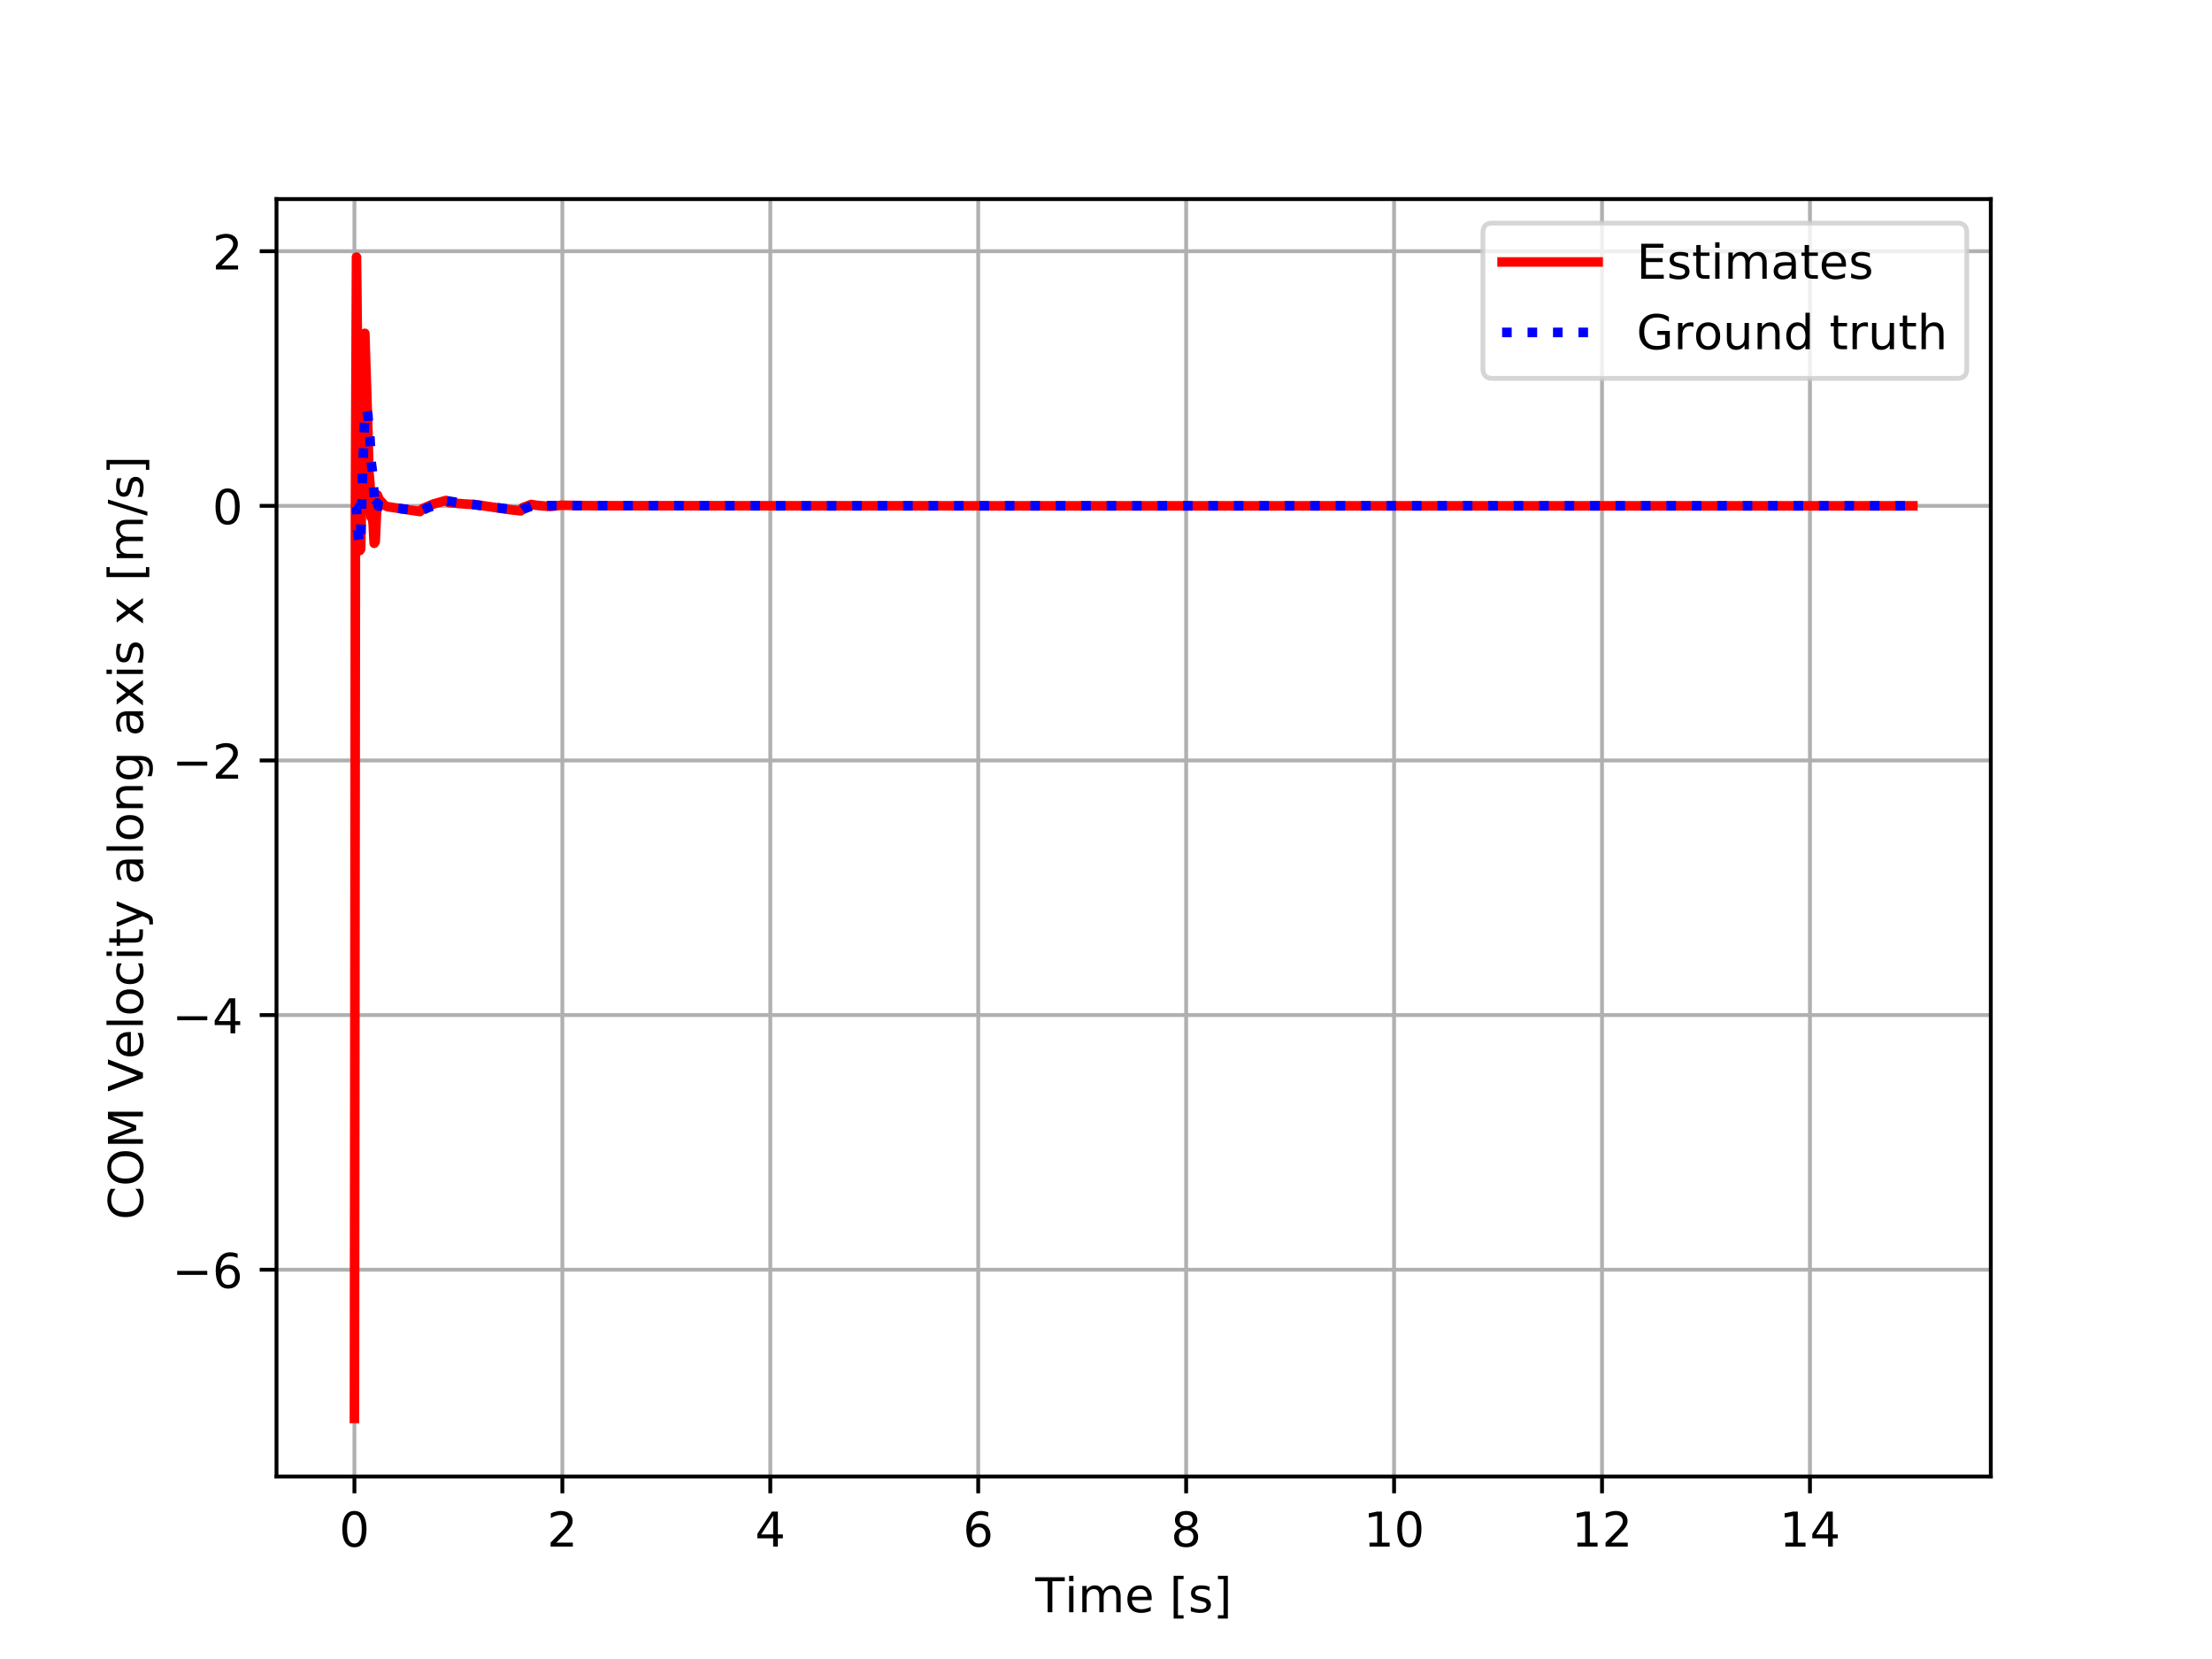 <?xml version="1.0" encoding="utf-8" standalone="no"?>
<!DOCTYPE svg PUBLIC "-//W3C//DTD SVG 1.1//EN"
  "http://www.w3.org/Graphics/SVG/1.1/DTD/svg11.dtd">
<!-- Created with matplotlib (https://matplotlib.org/) -->
<svg height="345.6pt" version="1.1" viewBox="0 0 460.8 345.6" width="460.8pt" xmlns="http://www.w3.org/2000/svg" xmlns:xlink="http://www.w3.org/1999/xlink">
 <defs>
  <style type="text/css">
*{stroke-linecap:butt;stroke-linejoin:round;}
  </style>
 </defs>
 <g id="figure_1">
  <g id="patch_1">
   <path d="M 0 345.6 
L 460.8 345.6 
L 460.8 0 
L 0 0 
z
" style="fill:#ffffff;"/>
  </g>
  <g id="axes_1">
   <g id="patch_2">
    <path d="M 57.6 307.584 
L 414.72 307.584 
L 414.72 41.472 
L 57.6 41.472 
z
" style="fill:#ffffff;"/>
   </g>
   <g id="PolyCollection_1">
    <path clip-path="url(#p61a370a253)" d="M 73.833 105.376 
L 73.833 105.376 
L 74.049 105.537 
L 74.266 105.633 
L 74.482 110.302 
L 74.699 111.442 
L 74.916 113.071 
L 75.132 111.535 
L 75.349 106.292 
L 75.565 98.374 
L 75.782 92.787 
L 75.999 87.329 
L 76.215 86.442 
L 76.432 86.327 
L 76.648 87.47 
L 76.865 90.612 
L 77.081 92.076 
L 77.298 96.54 
L 77.515 98.062 
L 77.731 100.831 
L 77.948 104.443 
L 78.164 105.963 
L 78.381 105.063 
L 78.598 104.824 
L 78.814 105.404 
L 79.031 105.463 
L 79.247 105.434 
L 79.464 105.455 
L 79.68 105.484 
L 79.897 105.508 
L 80.114 105.531 
L 80.33 105.555 
L 80.547 105.579 
L 80.763 105.603 
L 80.98 105.628 
L 81.196 105.652 
L 81.413 105.676 
L 81.63 105.701 
L 81.846 105.726 
L 82.063 105.75 
L 82.279 105.775 
L 82.496 105.801 
L 82.713 105.826 
L 82.929 105.851 
L 83.146 105.877 
L 83.362 105.903 
L 83.579 105.929 
L 83.795 105.955 
L 84.012 105.981 
L 84.229 106.008 
L 84.445 106.035 
L 84.662 106.062 
L 84.878 106.089 
L 85.095 106.117 
L 85.312 106.145 
L 85.528 106.173 
L 85.745 106.201 
L 85.961 106.23 
L 86.178 106.259 
L 86.394 106.288 
L 86.611 106.318 
L 86.828 106.348 
L 87.044 106.378 
L 87.261 106.409 
L 87.477 106.44 
L 87.694 106.338 
L 87.91 106.25 
L 88.127 106.163 
L 88.344 106.076 
L 88.56 105.989 
L 88.777 105.903 
L 88.993 105.816 
L 89.21 105.73 
L 89.427 105.644 
L 89.643 105.558 
L 89.86 105.472 
L 90.076 105.386 
L 90.293 105.308 
L 90.509 105.229 
L 90.726 105.151 
L 90.943 105.073 
L 91.159 104.994 
L 91.376 104.915 
L 91.592 104.836 
L 91.809 104.757 
L 92.026 104.677 
L 92.242 104.597 
L 92.459 104.517 
L 92.675 104.437 
L 92.892 104.355 
L 93.108 104.393 
L 93.325 104.425 
L 93.542 104.458 
L 93.758 104.489 
L 93.975 104.521 
L 94.191 104.552 
L 94.408 104.583 
L 94.624 104.614 
L 94.841 104.645 
L 95.058 104.675 
L 95.274 104.705 
L 95.491 104.735 
L 95.707 104.765 
L 95.924 104.794 
L 96.141 104.824 
L 96.357 104.853 
L 96.574 104.882 
L 96.79 104.911 
L 97.007 104.94 
L 97.223 104.968 
L 97.44 104.997 
L 97.657 105.025 
L 97.873 105.053 
L 98.09 105.081 
L 98.306 105.109 
L 98.523 105.137 
L 98.74 105.165 
L 98.956 105.193 
L 99.173 105.221 
L 99.389 105.249 
L 99.606 105.276 
L 99.822 105.304 
L 100.039 105.331 
L 100.256 105.359 
L 100.472 105.383 
L 100.689 105.407 
L 100.905 105.432 
L 101.122 105.456 
L 101.338 105.48 
L 101.555 105.505 
L 101.772 105.529 
L 101.988 105.554 
L 102.205 105.578 
L 102.421 105.603 
L 102.638 105.628 
L 102.855 105.653 
L 103.071 105.678 
L 103.288 105.703 
L 103.504 105.728 
L 103.721 105.754 
L 103.937 105.78 
L 104.154 105.805 
L 104.371 105.831 
L 104.587 105.857 
L 104.804 105.884 
L 105.02 105.91 
L 105.237 105.937 
L 105.454 105.964 
L 105.67 105.991 
L 105.887 106.018 
L 106.103 106.046 
L 106.32 106.074 
L 106.536 106.102 
L 106.753 106.13 
L 106.97 106.159 
L 107.186 106.188 
L 107.403 106.217 
L 107.619 106.246 
L 107.836 106.276 
L 108.052 106.306 
L 108.269 106.337 
L 108.486 106.334 
L 108.702 106.145 
L 108.919 106.058 
L 109.135 105.971 
L 109.352 105.884 
L 109.569 105.798 
L 109.785 105.711 
L 110.002 105.625 
L 110.218 105.538 
L 110.435 105.452 
L 110.651 105.376 
L 110.868 105.359 
L 111.085 105.342 
L 111.301 105.325 
L 111.518 105.322 
L 111.734 105.323 
L 111.951 105.324 
L 112.168 105.324 
L 112.384 105.325 
L 112.601 105.326 
L 112.817 105.326 
L 113.034 105.327 
L 113.25 105.328 
L 113.467 105.328 
L 113.684 105.329 
L 113.9 105.329 
L 114.117 105.33 
L 114.333 105.331 
L 114.55 105.331 
L 114.766 105.332 
L 114.983 105.332 
L 115.2 105.333 
L 115.416 105.333 
L 115.633 105.334 
L 115.849 105.334 
L 116.066 105.335 
L 116.283 105.335 
L 116.499 105.336 
L 116.716 105.336 
L 116.932 105.337 
L 117.149 105.337 
L 117.365 105.338 
L 117.582 105.338 
L 117.799 105.339 
L 118.015 105.339 
L 118.232 105.34 
L 118.448 105.34 
L 118.665 105.34 
L 118.882 105.341 
L 119.098 105.341 
L 119.315 105.342 
L 119.531 105.342 
L 119.748 105.342 
L 119.964 105.343 
L 120.181 105.343 
L 120.398 105.344 
L 120.614 105.344 
L 120.831 105.344 
L 121.047 105.345 
L 121.264 105.345 
L 121.48 105.345 
L 121.697 105.346 
L 121.914 105.346 
L 122.13 105.346 
L 122.347 105.347 
L 122.563 105.347 
L 122.78 105.347 
L 122.997 105.348 
L 123.213 105.348 
L 123.43 105.348 
L 123.646 105.349 
L 123.863 105.349 
L 124.079 105.349 
L 124.296 105.35 
L 124.513 105.35 
L 124.729 105.35 
L 124.946 105.351 
L 125.162 105.351 
L 125.379 105.351 
L 125.596 105.351 
L 125.812 105.352 
L 126.029 105.352 
L 126.245 105.366 
L 126.462 105.367 
L 126.678 105.367 
L 126.895 105.367 
L 127.112 105.367 
L 127.328 105.367 
L 127.545 105.367 
L 127.761 105.367 
L 127.978 105.367 
L 128.194 105.353 
L 128.411 105.349 
L 128.628 105.344 
L 128.844 105.338 
L 129.061 105.332 
L 129.277 105.334 
L 129.494 105.335 
L 129.711 105.335 
L 129.927 105.334 
L 130.144 105.332 
L 130.36 105.329 
L 130.577 105.326 
L 130.793 105.321 
L 131.01 105.316 
L 131.227 105.31 
L 131.443 105.304 
L 131.66 105.304 
L 131.876 105.306 
L 132.093 105.308 
L 132.31 105.309 
L 132.526 105.311 
L 132.743 105.313 
L 132.959 105.314 
L 133.176 105.315 
L 133.392 105.316 
L 133.609 105.318 
L 133.826 105.319 
L 134.042 105.321 
L 134.259 105.323 
L 134.475 105.324 
L 134.692 105.326 
L 134.908 105.327 
L 135.125 105.328 
L 135.342 105.33 
L 135.558 105.331 
L 135.775 105.333 
L 135.991 105.33 
L 136.208 105.328 
L 136.425 105.325 
L 136.641 105.322 
L 136.858 105.321 
L 137.074 105.318 
L 137.291 105.323 
L 137.507 105.324 
L 137.724 105.326 
L 137.941 105.327 
L 138.157 105.328 
L 138.374 105.33 
L 138.59 105.331 
L 138.807 105.332 
L 139.024 105.333 
L 139.24 105.334 
L 139.457 105.335 
L 139.673 105.337 
L 139.89 105.338 
L 140.106 105.339 
L 140.323 105.34 
L 140.54 105.341 
L 140.756 105.342 
L 140.973 105.343 
L 141.189 105.344 
L 141.406 105.345 
L 141.623 105.346 
L 141.839 105.347 
L 142.056 105.348 
L 142.272 105.349 
L 142.489 105.35 
L 142.705 105.351 
L 142.922 105.352 
L 143.139 105.353 
L 143.355 105.354 
L 143.572 105.354 
L 143.788 105.355 
L 144.005 105.356 
L 144.221 105.357 
L 144.438 105.358 
L 144.655 105.359 
L 144.871 105.36 
L 145.088 105.36 
L 145.304 105.361 
L 145.521 105.362 
L 145.738 105.363 
L 145.954 105.364 
L 146.171 105.364 
L 146.387 105.365 
L 146.604 105.366 
L 146.82 105.367 
L 147.037 105.367 
L 147.254 105.368 
L 147.47 105.369 
L 147.687 105.369 
L 147.903 105.37 
L 148.12 105.37 
L 148.337 105.371 
L 148.553 105.372 
L 148.77 105.372 
L 148.986 105.373 
L 149.203 105.373 
L 149.419 105.374 
L 149.636 105.374 
L 149.853 105.375 
L 150.069 105.375 
L 150.286 105.376 
L 150.502 105.376 
L 150.719 105.377 
L 150.935 105.377 
L 151.152 105.378 
L 151.369 105.378 
L 151.585 105.379 
L 151.802 105.379 
L 152.018 105.379 
L 152.235 105.38 
L 152.452 105.38 
L 152.668 105.381 
L 152.885 105.381 
L 153.101 105.382 
L 153.318 105.382 
L 153.534 105.382 
L 153.751 105.383 
L 153.968 105.383 
L 154.184 105.384 
L 154.401 105.384 
L 154.617 105.384 
L 154.834 105.385 
L 155.051 105.385 
L 155.267 105.385 
L 155.484 105.386 
L 155.7 105.386 
L 155.917 105.387 
L 156.133 105.387 
L 156.35 105.387 
L 156.567 105.388 
L 156.783 105.388 
L 157 105.388 
L 157.216 105.389 
L 157.433 105.389 
L 157.649 105.389 
L 157.866 105.39 
L 158.083 105.39 
L 158.299 105.39 
L 158.516 105.39 
L 158.732 105.391 
L 158.949 105.391 
L 159.166 105.391 
L 159.382 105.392 
L 159.599 105.392 
L 159.815 105.392 
L 160.032 105.392 
L 160.248 105.393 
L 160.465 105.393 
L 160.682 105.393 
L 160.898 105.394 
L 161.115 105.394 
L 161.331 105.394 
L 161.548 105.394 
L 161.765 105.395 
L 161.981 105.395 
L 162.198 105.395 
L 162.414 105.395 
L 162.631 105.396 
L 162.847 105.396 
L 163.064 105.396 
L 163.281 105.396 
L 163.497 105.397 
L 163.714 105.397 
L 163.93 105.397 
L 164.147 105.397 
L 164.363 105.397 
L 164.58 105.397 
L 164.797 105.397 
L 165.013 105.398 
L 165.23 105.398 
L 165.446 105.398 
L 165.663 105.398 
L 165.88 105.398 
L 166.096 105.398 
L 166.313 105.398 
L 166.529 105.398 
L 166.746 105.398 
L 166.962 105.398 
L 167.179 105.398 
L 167.396 105.397 
L 167.612 105.397 
L 167.829 105.397 
L 168.045 105.397 
L 168.262 105.396 
L 168.479 105.396 
L 168.695 105.396 
L 168.912 105.395 
L 169.128 105.394 
L 169.345 105.394 
L 169.561 105.393 
L 169.778 105.392 
L 169.995 105.39 
L 170.211 105.389 
L 170.428 105.387 
L 170.644 105.384 
L 170.861 105.381 
L 171.077 105.377 
L 171.294 105.375 
L 171.511 105.374 
L 171.727 105.374 
L 171.944 105.374 
L 172.16 105.374 
L 172.377 105.374 
L 172.594 105.374 
L 172.81 105.374 
L 173.027 105.374 
L 173.243 105.374 
L 173.46 105.374 
L 173.676 105.374 
L 173.893 105.374 
L 174.11 105.374 
L 174.326 105.374 
L 174.543 105.374 
L 174.759 105.374 
L 174.976 105.374 
L 175.193 105.374 
L 175.409 105.374 
L 175.626 105.374 
L 175.842 105.374 
L 176.059 105.374 
L 176.275 105.374 
L 176.492 105.374 
L 176.709 105.374 
L 176.925 105.374 
L 177.142 105.374 
L 177.358 105.374 
L 177.575 105.374 
L 177.791 105.374 
L 178.008 105.374 
L 178.225 105.374 
L 178.441 105.374 
L 178.658 105.374 
L 178.874 105.374 
L 179.091 105.374 
L 179.308 105.374 
L 179.524 105.374 
L 179.741 105.374 
L 179.957 105.374 
L 180.174 105.374 
L 180.39 105.374 
L 180.607 105.374 
L 180.824 105.374 
L 181.04 105.374 
L 181.257 105.374 
L 181.473 105.374 
L 181.69 105.374 
L 181.907 105.374 
L 182.123 105.374 
L 182.34 105.374 
L 182.556 105.374 
L 182.773 105.374 
L 182.989 105.374 
L 183.206 105.374 
L 183.423 105.374 
L 183.639 105.374 
L 183.856 105.374 
L 184.072 105.374 
L 184.289 105.374 
L 184.505 105.374 
L 184.722 105.374 
L 184.939 105.374 
L 185.155 105.374 
L 185.372 105.374 
L 185.588 105.374 
L 185.805 105.374 
L 186.022 105.374 
L 186.238 105.374 
L 186.455 105.374 
L 186.671 105.374 
L 186.888 105.374 
L 187.104 105.374 
L 187.321 105.374 
L 187.538 105.374 
L 187.754 105.374 
L 187.971 105.374 
L 188.187 105.374 
L 188.404 105.374 
L 188.621 105.374 
L 188.837 105.374 
L 189.054 105.374 
L 189.27 105.374 
L 189.487 105.374 
L 189.703 105.374 
L 189.92 105.374 
L 190.137 105.374 
L 190.353 105.374 
L 190.57 105.374 
L 190.786 105.374 
L 191.003 105.374 
L 191.219 105.374 
L 191.436 105.374 
L 191.653 105.374 
L 191.869 105.374 
L 192.086 105.374 
L 192.302 105.374 
L 192.519 105.374 
L 192.736 105.374 
L 192.952 105.374 
L 193.169 105.374 
L 193.385 105.374 
L 193.602 105.374 
L 193.818 105.374 
L 194.035 105.374 
L 194.252 105.374 
L 194.468 105.374 
L 194.685 105.374 
L 194.901 105.374 
L 195.118 105.374 
L 195.335 105.374 
L 195.551 105.374 
L 195.768 105.374 
L 195.984 105.374 
L 196.201 105.374 
L 196.417 105.374 
L 196.634 105.374 
L 196.851 105.374 
L 197.067 105.374 
L 197.284 105.374 
L 197.5 105.374 
L 197.717 105.374 
L 197.933 105.374 
L 198.15 105.374 
L 198.367 105.374 
L 198.583 105.374 
L 198.8 105.374 
L 199.016 105.374 
L 199.233 105.374 
L 199.45 105.374 
L 199.666 105.374 
L 199.883 105.374 
L 200.099 105.374 
L 200.316 105.374 
L 200.532 105.374 
L 200.749 105.374 
L 200.966 105.374 
L 201.182 105.374 
L 201.399 105.374 
L 201.615 105.374 
L 201.832 105.374 
L 202.049 105.374 
L 202.265 105.374 
L 202.482 105.374 
L 202.698 105.374 
L 202.915 105.374 
L 203.131 105.374 
L 203.348 105.374 
L 203.565 105.374 
L 203.781 105.374 
L 203.998 105.374 
L 204.214 105.374 
L 204.431 105.374 
L 204.648 105.374 
L 204.864 105.374 
L 205.081 105.374 
L 205.297 105.374 
L 205.514 105.374 
L 205.73 105.374 
L 205.947 105.374 
L 206.164 105.374 
L 206.38 105.374 
L 206.597 105.374 
L 206.813 105.374 
L 207.03 105.374 
L 207.246 105.374 
L 207.463 105.374 
L 207.68 105.374 
L 207.896 105.374 
L 208.113 105.374 
L 208.329 105.374 
L 208.546 105.374 
L 208.763 105.374 
L 208.979 105.374 
L 209.196 105.374 
L 209.412 105.374 
L 209.629 105.374 
L 209.845 105.374 
L 210.062 105.374 
L 210.279 105.374 
L 210.495 105.374 
L 210.712 105.374 
L 210.928 105.374 
L 211.145 105.374 
L 211.362 105.374 
L 211.578 105.374 
L 211.795 105.374 
L 212.011 105.374 
L 212.228 105.374 
L 212.444 105.374 
L 212.661 105.374 
L 212.878 105.374 
L 213.094 105.374 
L 213.311 105.374 
L 213.527 105.374 
L 213.744 105.374 
L 213.96 105.374 
L 214.177 105.374 
L 214.394 105.374 
L 214.61 105.374 
L 214.827 105.374 
L 215.043 105.374 
L 215.26 105.374 
L 215.477 105.374 
L 215.693 105.374 
L 215.91 105.374 
L 216.126 105.374 
L 216.343 105.374 
L 216.559 105.374 
L 216.776 105.374 
L 216.993 105.374 
L 217.209 105.374 
L 217.426 105.374 
L 217.642 105.374 
L 217.859 105.374 
L 218.076 105.375 
L 218.292 105.375 
L 218.509 105.375 
L 218.725 105.375 
L 218.942 105.375 
L 219.158 105.375 
L 219.375 105.375 
L 219.592 105.375 
L 219.808 105.375 
L 220.025 105.375 
L 220.241 105.375 
L 220.458 105.375 
L 220.674 105.375 
L 220.891 105.375 
L 221.108 105.375 
L 221.324 105.375 
L 221.541 105.375 
L 221.757 105.375 
L 221.974 105.375 
L 222.191 105.375 
L 222.407 105.375 
L 222.624 105.375 
L 222.84 105.375 
L 223.057 105.375 
L 223.273 105.375 
L 223.49 105.375 
L 223.707 105.375 
L 223.923 105.375 
L 224.14 105.375 
L 224.356 105.375 
L 224.573 105.375 
L 224.79 105.375 
L 225.006 105.375 
L 225.223 105.375 
L 225.439 105.375 
L 225.656 105.375 
L 225.872 105.375 
L 226.089 105.375 
L 226.306 105.375 
L 226.522 105.375 
L 226.739 105.375 
L 226.955 105.375 
L 227.172 105.375 
L 227.388 105.375 
L 227.605 105.375 
L 227.822 105.375 
L 228.038 105.375 
L 228.255 105.375 
L 228.471 105.375 
L 228.688 105.375 
L 228.905 105.375 
L 229.121 105.375 
L 229.338 105.375 
L 229.554 105.375 
L 229.771 105.375 
L 229.987 105.375 
L 230.204 105.375 
L 230.421 105.375 
L 230.637 105.375 
L 230.854 105.375 
L 231.07 105.375 
L 231.287 105.375 
L 231.504 105.375 
L 231.72 105.375 
L 231.937 105.375 
L 232.153 105.375 
L 232.37 105.375 
L 232.586 105.375 
L 232.803 105.375 
L 233.02 105.376 
L 233.236 105.376 
L 233.453 105.376 
L 233.669 105.376 
L 233.886 105.376 
L 234.102 105.376 
L 234.319 105.376 
L 234.536 105.376 
L 234.752 105.376 
L 234.969 105.376 
L 235.185 105.376 
L 235.402 105.376 
L 235.619 105.376 
L 235.835 105.376 
L 236.052 105.376 
L 236.268 105.376 
L 236.485 105.376 
L 236.701 105.376 
L 236.918 105.376 
L 237.135 105.376 
L 237.351 105.376 
L 237.568 105.376 
L 237.784 105.376 
L 238.001 105.376 
L 238.218 105.376 
L 238.434 105.376 
L 238.651 105.376 
L 238.867 105.376 
L 239.084 105.376 
L 239.3 105.376 
L 239.517 105.376 
L 239.734 105.376 
L 239.95 105.376 
L 240.167 105.376 
L 240.383 105.376 
L 240.6 105.376 
L 240.816 105.376 
L 241.033 105.376 
L 241.25 105.376 
L 241.466 105.376 
L 241.683 105.376 
L 241.899 105.376 
L 242.116 105.376 
L 242.333 105.376 
L 242.549 105.376 
L 242.766 105.376 
L 242.982 105.376 
L 243.199 105.376 
L 243.415 105.376 
L 243.632 105.376 
L 243.849 105.376 
L 244.065 105.376 
L 244.282 105.376 
L 244.498 105.376 
L 244.715 105.376 
L 244.932 105.376 
L 245.148 105.376 
L 245.365 105.376 
L 245.581 105.376 
L 245.798 105.376 
L 246.014 105.376 
L 246.231 105.376 
L 246.448 105.376 
L 246.664 105.376 
L 246.881 105.376 
L 247.097 105.376 
L 247.314 105.376 
L 247.53 105.376 
L 247.747 105.376 
L 247.964 105.376 
L 248.18 105.376 
L 248.397 105.376 
L 248.613 105.376 
L 248.83 105.376 
L 249.047 105.376 
L 249.263 105.376 
L 249.48 105.376 
L 249.696 105.376 
L 249.913 105.376 
L 250.129 105.376 
L 250.346 105.376 
L 250.563 105.376 
L 250.779 105.376 
L 250.996 105.376 
L 251.212 105.376 
L 251.429 105.376 
L 251.646 105.376 
L 251.862 105.376 
L 252.079 105.376 
L 252.295 105.376 
L 252.512 105.376 
L 252.728 105.376 
L 252.945 105.376 
L 253.162 105.376 
L 253.378 105.376 
L 253.595 105.376 
L 253.811 105.376 
L 254.028 105.376 
L 254.244 105.376 
L 254.461 105.376 
L 254.678 105.376 
L 254.894 105.376 
L 255.111 105.376 
L 255.327 105.376 
L 255.544 105.376 
L 255.761 105.376 
L 255.977 105.376 
L 256.194 105.376 
L 256.41 105.376 
L 256.627 105.376 
L 256.843 105.376 
L 257.06 105.376 
L 257.277 105.376 
L 257.493 105.376 
L 257.71 105.376 
L 257.926 105.376 
L 258.143 105.376 
L 258.36 105.376 
L 258.576 105.376 
L 258.793 105.376 
L 259.009 105.376 
L 259.226 105.376 
L 259.442 105.376 
L 259.659 105.376 
L 259.876 105.376 
L 260.092 105.376 
L 260.309 105.376 
L 260.525 105.376 
L 260.742 105.376 
L 260.958 105.376 
L 261.175 105.376 
L 261.392 105.376 
L 261.608 105.376 
L 261.825 105.376 
L 262.041 105.376 
L 262.258 105.376 
L 262.475 105.376 
L 262.691 105.376 
L 262.908 105.376 
L 263.124 105.376 
L 263.341 105.376 
L 263.557 105.376 
L 263.774 105.376 
L 263.991 105.376 
L 264.207 105.376 
L 264.424 105.376 
L 264.64 105.376 
L 264.857 105.376 
L 265.074 105.376 
L 265.29 105.376 
L 265.507 105.376 
L 265.723 105.376 
L 265.94 105.376 
L 266.156 105.376 
L 266.373 105.376 
L 266.59 105.376 
L 266.806 105.376 
L 267.023 105.376 
L 267.239 105.376 
L 267.456 105.376 
L 267.672 105.376 
L 267.889 105.376 
L 268.106 105.376 
L 268.322 105.376 
L 268.539 105.376 
L 268.755 105.376 
L 268.972 105.376 
L 269.189 105.376 
L 269.405 105.376 
L 269.622 105.376 
L 269.838 105.376 
L 270.055 105.376 
L 270.271 105.376 
L 270.488 105.376 
L 270.705 105.376 
L 270.921 105.376 
L 271.138 105.376 
L 271.354 105.376 
L 271.571 105.376 
L 271.788 105.376 
L 272.004 105.376 
L 272.221 105.376 
L 272.437 105.376 
L 272.654 105.376 
L 272.87 105.376 
L 273.087 105.376 
L 273.304 105.376 
L 273.52 105.376 
L 273.737 105.376 
L 273.953 105.376 
L 274.17 105.376 
L 274.387 105.376 
L 274.603 105.376 
L 274.82 105.376 
L 275.036 105.376 
L 275.253 105.376 
L 275.469 105.376 
L 275.686 105.376 
L 275.903 105.376 
L 276.119 105.376 
L 276.336 105.376 
L 276.552 105.376 
L 276.769 105.376 
L 276.985 105.376 
L 277.202 105.376 
L 277.419 105.376 
L 277.635 105.376 
L 277.852 105.376 
L 278.068 105.376 
L 278.285 105.376 
L 278.502 105.376 
L 278.718 105.376 
L 278.935 105.376 
L 279.151 105.376 
L 279.368 105.376 
L 279.584 105.376 
L 279.801 105.376 
L 280.018 105.376 
L 280.234 105.376 
L 280.451 105.376 
L 280.667 105.376 
L 280.884 105.376 
L 281.101 105.376 
L 281.317 105.376 
L 281.534 105.376 
L 281.75 105.376 
L 281.967 105.376 
L 282.183 105.376 
L 282.4 105.376 
L 282.617 105.376 
L 282.833 105.376 
L 283.05 105.376 
L 283.266 105.376 
L 283.483 105.376 
L 283.699 105.376 
L 283.916 105.376 
L 284.133 105.376 
L 284.349 105.376 
L 284.566 105.376 
L 284.782 105.376 
L 284.999 105.376 
L 285.216 105.376 
L 285.432 105.376 
L 285.649 105.376 
L 285.865 105.376 
L 286.082 105.376 
L 286.298 105.376 
L 286.515 105.376 
L 286.732 105.376 
L 286.948 105.376 
L 287.165 105.376 
L 287.381 105.376 
L 287.598 105.376 
L 287.815 105.376 
L 288.031 105.376 
L 288.248 105.376 
L 288.464 105.376 
L 288.681 105.376 
L 288.897 105.376 
L 289.114 105.376 
L 289.331 105.376 
L 289.547 105.376 
L 289.764 105.376 
L 289.98 105.376 
L 290.197 105.376 
L 290.413 105.376 
L 290.63 105.376 
L 290.847 105.376 
L 291.063 105.376 
L 291.28 105.376 
L 291.496 105.376 
L 291.713 105.376 
L 291.93 105.376 
L 292.146 105.376 
L 292.363 105.376 
L 292.579 105.376 
L 292.796 105.376 
L 293.012 105.376 
L 293.229 105.376 
L 293.446 105.376 
L 293.662 105.376 
L 293.879 105.376 
L 294.095 105.376 
L 294.312 105.376 
L 294.529 105.376 
L 294.745 105.376 
L 294.962 105.376 
L 295.178 105.376 
L 295.395 105.376 
L 295.611 105.376 
L 295.828 105.376 
L 296.045 105.376 
L 296.261 105.376 
L 296.478 105.376 
L 296.694 105.375 
L 296.911 105.375 
L 297.127 105.375 
L 297.344 105.375 
L 297.561 105.375 
L 297.777 105.375 
L 297.994 105.375 
L 298.21 105.375 
L 298.427 105.375 
L 298.644 105.375 
L 298.86 105.375 
L 299.077 105.375 
L 299.293 105.375 
L 299.51 105.375 
L 299.726 105.375 
L 299.943 105.375 
L 300.16 105.375 
L 300.376 105.375 
L 300.593 105.375 
L 300.809 105.375 
L 301.026 105.375 
L 301.243 105.375 
L 301.459 105.375 
L 301.676 105.375 
L 301.892 105.375 
L 302.109 105.375 
L 302.325 105.375 
L 302.542 105.375 
L 302.759 105.375 
L 302.975 105.375 
L 303.192 105.375 
L 303.408 105.375 
L 303.625 105.375 
L 303.841 105.375 
L 304.058 105.375 
L 304.275 105.375 
L 304.491 105.375 
L 304.708 105.375 
L 304.924 105.375 
L 305.141 105.375 
L 305.358 105.375 
L 305.574 105.375 
L 305.791 105.375 
L 306.007 105.375 
L 306.224 105.375 
L 306.44 105.375 
L 306.657 105.375 
L 306.874 105.375 
L 307.09 105.375 
L 307.307 105.375 
L 307.523 105.375 
L 307.74 105.375 
L 307.957 105.375 
L 308.173 105.375 
L 308.39 105.375 
L 308.606 105.375 
L 308.823 105.375 
L 309.039 105.375 
L 309.256 105.375 
L 309.473 105.375 
L 309.689 105.375 
L 309.906 105.375 
L 310.122 105.375 
L 310.339 105.375 
L 310.555 105.375 
L 310.772 105.375 
L 310.989 105.375 
L 311.205 105.375 
L 311.422 105.375 
L 311.638 105.375 
L 311.855 105.375 
L 312.072 105.375 
L 312.288 105.375 
L 312.505 105.375 
L 312.721 105.375 
L 312.938 105.375 
L 313.154 105.375 
L 313.371 105.375 
L 313.588 105.375 
L 313.804 105.375 
L 314.021 105.375 
L 314.237 105.375 
L 314.454 105.375 
L 314.671 105.375 
L 314.887 105.375 
L 315.104 105.375 
L 315.32 105.375 
L 315.537 105.375 
L 315.753 105.375 
L 315.97 105.375 
L 316.187 105.375 
L 316.403 105.375 
L 316.62 105.375 
L 316.836 105.375 
L 317.053 105.375 
L 317.269 105.375 
L 317.486 105.375 
L 317.703 105.375 
L 317.919 105.375 
L 318.136 105.375 
L 318.352 105.375 
L 318.569 105.375 
L 318.786 105.375 
L 319.002 105.375 
L 319.219 105.375 
L 319.435 105.376 
L 319.652 105.376 
L 319.868 105.376 
L 320.085 105.376 
L 320.302 105.376 
L 320.518 105.376 
L 320.735 105.376 
L 320.951 105.376 
L 321.168 105.376 
L 321.385 105.376 
L 321.601 105.376 
L 321.818 105.376 
L 322.034 105.376 
L 322.251 105.376 
L 322.467 105.376 
L 322.684 105.376 
L 322.901 105.376 
L 323.117 105.376 
L 323.334 105.376 
L 323.55 105.376 
L 323.767 105.376 
L 323.983 105.376 
L 324.2 105.376 
L 324.417 105.376 
L 324.633 105.376 
L 324.85 105.376 
L 325.066 105.376 
L 325.283 105.376 
L 325.5 105.376 
L 325.716 105.376 
L 325.933 105.376 
L 326.149 105.376 
L 326.366 105.376 
L 326.582 105.376 
L 326.799 105.376 
L 327.016 105.376 
L 327.232 105.376 
L 327.449 105.376 
L 327.665 105.376 
L 327.882 105.376 
L 328.099 105.376 
L 328.315 105.376 
L 328.532 105.376 
L 328.748 105.376 
L 328.965 105.376 
L 329.181 105.376 
L 329.398 105.376 
L 329.615 105.376 
L 329.831 105.376 
L 330.048 105.376 
L 330.264 105.376 
L 330.481 105.376 
L 330.697 105.376 
L 330.914 105.376 
L 331.131 105.376 
L 331.347 105.376 
L 331.564 105.376 
L 331.78 105.376 
L 331.997 105.376 
L 332.214 105.376 
L 332.43 105.376 
L 332.647 105.376 
L 332.863 105.376 
L 333.08 105.376 
L 333.296 105.376 
L 333.513 105.376 
L 333.73 105.376 
L 333.946 105.376 
L 334.163 105.376 
L 334.379 105.376 
L 334.596 105.376 
L 334.813 105.376 
L 335.029 105.376 
L 335.246 105.376 
L 335.462 105.376 
L 335.679 105.376 
L 335.895 105.376 
L 336.112 105.376 
L 336.329 105.376 
L 336.545 105.376 
L 336.762 105.376 
L 336.978 105.376 
L 337.195 105.376 
L 337.412 105.376 
L 337.628 105.376 
L 337.845 105.376 
L 338.061 105.376 
L 338.278 105.376 
L 338.494 105.376 
L 338.711 105.376 
L 338.928 105.376 
L 339.144 105.376 
L 339.361 105.376 
L 339.577 105.376 
L 339.794 105.376 
L 340.01 105.376 
L 340.227 105.376 
L 340.444 105.376 
L 340.66 105.376 
L 340.877 105.376 
L 341.093 105.376 
L 341.31 105.376 
L 341.527 105.376 
L 341.743 105.376 
L 341.96 105.376 
L 342.176 105.376 
L 342.393 105.376 
L 342.609 105.376 
L 342.826 105.376 
L 343.043 105.376 
L 343.259 105.376 
L 343.476 105.376 
L 343.692 105.376 
L 343.909 105.376 
L 344.126 105.376 
L 344.342 105.376 
L 344.559 105.376 
L 344.775 105.376 
L 344.992 105.376 
L 345.208 105.376 
L 345.425 105.376 
L 345.642 105.376 
L 345.858 105.376 
L 346.075 105.376 
L 346.291 105.376 
L 346.508 105.376 
L 346.724 105.376 
L 346.941 105.376 
L 347.158 105.376 
L 347.374 105.376 
L 347.591 105.376 
L 347.807 105.376 
L 348.024 105.376 
L 348.241 105.376 
L 348.457 105.376 
L 348.674 105.376 
L 348.89 105.376 
L 349.107 105.376 
L 349.323 105.376 
L 349.54 105.376 
L 349.757 105.376 
L 349.973 105.376 
L 350.19 105.376 
L 350.406 105.376 
L 350.623 105.376 
L 350.84 105.376 
L 351.056 105.376 
L 351.273 105.376 
L 351.489 105.376 
L 351.706 105.376 
L 351.922 105.376 
L 352.139 105.376 
L 352.356 105.376 
L 352.572 105.376 
L 352.789 105.376 
L 353.005 105.376 
L 353.222 105.376 
L 353.438 105.376 
L 353.655 105.376 
L 353.872 105.376 
L 354.088 105.376 
L 354.305 105.376 
L 354.521 105.376 
L 354.738 105.376 
L 354.955 105.376 
L 355.171 105.376 
L 355.388 105.376 
L 355.604 105.376 
L 355.821 105.376 
L 356.037 105.376 
L 356.254 105.376 
L 356.471 105.376 
L 356.687 105.376 
L 356.904 105.376 
L 357.12 105.376 
L 357.337 105.376 
L 357.554 105.376 
L 357.77 105.376 
L 357.987 105.376 
L 358.203 105.376 
L 358.42 105.376 
L 358.636 105.376 
L 358.853 105.376 
L 359.07 105.376 
L 359.286 105.376 
L 359.503 105.376 
L 359.719 105.376 
L 359.936 105.376 
L 360.152 105.376 
L 360.369 105.376 
L 360.586 105.376 
L 360.802 105.376 
L 361.019 105.376 
L 361.235 105.376 
L 361.452 105.376 
L 361.669 105.376 
L 361.885 105.376 
L 362.102 105.376 
L 362.318 105.376 
L 362.535 105.376 
L 362.751 105.376 
L 362.968 105.376 
L 363.185 105.376 
L 363.401 105.376 
L 363.618 105.376 
L 363.834 105.376 
L 364.051 105.376 
L 364.268 105.376 
L 364.484 105.376 
L 364.701 105.376 
L 364.917 105.376 
L 365.134 105.376 
L 365.35 105.376 
L 365.567 105.376 
L 365.784 105.376 
L 366 105.376 
L 366.217 105.376 
L 366.433 105.376 
L 366.65 105.376 
L 366.866 105.376 
L 367.083 105.376 
L 367.3 105.376 
L 367.516 105.376 
L 367.733 105.376 
L 367.949 105.376 
L 368.166 105.376 
L 368.383 105.376 
L 368.599 105.376 
L 368.816 105.376 
L 369.032 105.376 
L 369.249 105.376 
L 369.465 105.376 
L 369.682 105.376 
L 369.899 105.376 
L 370.115 105.376 
L 370.332 105.376 
L 370.548 105.376 
L 370.765 105.376 
L 370.982 105.376 
L 371.198 105.376 
L 371.415 105.376 
L 371.631 105.376 
L 371.848 105.376 
L 372.064 105.376 
L 372.281 105.376 
L 372.498 105.376 
L 372.714 105.376 
L 372.931 105.376 
L 373.147 105.376 
L 373.364 105.376 
L 373.58 105.376 
L 373.797 105.376 
L 374.014 105.376 
L 374.23 105.376 
L 374.447 105.376 
L 374.663 105.376 
L 374.88 105.376 
L 375.097 105.376 
L 375.313 105.376 
L 375.53 105.376 
L 375.746 105.376 
L 375.963 105.376 
L 376.179 105.376 
L 376.396 105.376 
L 376.613 105.376 
L 376.829 105.376 
L 377.046 105.376 
L 377.262 105.376 
L 377.479 105.376 
L 377.696 105.376 
L 377.912 105.376 
L 378.129 105.376 
L 378.345 105.376 
L 378.562 105.376 
L 378.778 105.376 
L 378.995 105.376 
L 379.212 105.376 
L 379.428 105.376 
L 379.645 105.376 
L 379.861 105.376 
L 380.078 105.376 
L 380.294 105.376 
L 380.511 105.376 
L 380.728 105.376 
L 380.944 105.376 
L 381.161 105.376 
L 381.377 105.376 
L 381.594 105.376 
L 381.811 105.376 
L 382.027 105.376 
L 382.244 105.376 
L 382.46 105.376 
L 382.677 105.376 
L 382.893 105.376 
L 383.11 105.376 
L 383.327 105.376 
L 383.543 105.376 
L 383.76 105.376 
L 383.976 105.376 
L 384.193 105.376 
L 384.41 105.376 
L 384.626 105.376 
L 384.843 105.376 
L 385.059 105.376 
L 385.276 105.376 
L 385.492 105.376 
L 385.709 105.376 
L 385.926 105.376 
L 386.142 105.376 
L 386.359 105.376 
L 386.575 105.376 
L 386.792 105.376 
L 387.008 105.376 
L 387.225 105.376 
L 387.442 105.376 
L 387.658 105.376 
L 387.875 105.376 
L 388.091 105.376 
L 388.308 105.376 
L 388.525 105.376 
L 388.741 105.376 
L 388.958 105.376 
L 389.174 105.376 
L 389.391 105.376 
L 389.607 105.376 
L 389.824 105.376 
L 390.041 105.376 
L 390.257 105.376 
L 390.474 105.376 
L 390.69 105.376 
L 390.907 105.376 
L 391.124 105.376 
L 391.34 105.376 
L 391.557 105.376 
L 391.773 105.376 
L 391.99 105.376 
L 392.206 105.376 
L 392.423 105.376 
L 392.64 105.376 
L 392.856 105.376 
L 393.073 105.376 
L 393.289 105.376 
L 393.506 105.376 
L 393.722 105.376 
L 393.939 105.376 
L 394.156 105.376 
L 394.372 105.376 
L 394.589 105.376 
L 394.805 105.376 
L 395.022 105.376 
L 395.239 105.376 
L 395.455 105.376 
L 395.672 105.376 
L 395.888 105.376 
L 396.105 105.376 
L 396.321 105.376 
L 396.538 105.376 
L 396.755 105.376 
L 396.971 105.376 
L 397.188 105.376 
L 397.404 105.376 
L 397.621 105.376 
L 397.838 105.376 
L 398.054 105.376 
L 398.271 105.376 
L 398.487 105.376 
L 398.487 105.376 
L 398.487 105.376 
L 398.271 105.376 
L 398.054 105.376 
L 397.838 105.376 
L 397.621 105.376 
L 397.404 105.376 
L 397.188 105.376 
L 396.971 105.376 
L 396.755 105.376 
L 396.538 105.376 
L 396.321 105.376 
L 396.105 105.376 
L 395.888 105.376 
L 395.672 105.376 
L 395.455 105.376 
L 395.239 105.376 
L 395.022 105.376 
L 394.805 105.376 
L 394.589 105.376 
L 394.372 105.376 
L 394.156 105.376 
L 393.939 105.376 
L 393.722 105.376 
L 393.506 105.376 
L 393.289 105.376 
L 393.073 105.376 
L 392.856 105.376 
L 392.64 105.376 
L 392.423 105.376 
L 392.206 105.376 
L 391.99 105.376 
L 391.773 105.376 
L 391.557 105.376 
L 391.34 105.376 
L 391.124 105.376 
L 390.907 105.376 
L 390.69 105.376 
L 390.474 105.376 
L 390.257 105.376 
L 390.041 105.376 
L 389.824 105.376 
L 389.607 105.376 
L 389.391 105.376 
L 389.174 105.376 
L 388.958 105.376 
L 388.741 105.376 
L 388.525 105.376 
L 388.308 105.376 
L 388.091 105.376 
L 387.875 105.376 
L 387.658 105.376 
L 387.442 105.376 
L 387.225 105.376 
L 387.008 105.376 
L 386.792 105.376 
L 386.575 105.376 
L 386.359 105.376 
L 386.142 105.376 
L 385.926 105.376 
L 385.709 105.376 
L 385.492 105.376 
L 385.276 105.376 
L 385.059 105.376 
L 384.843 105.376 
L 384.626 105.376 
L 384.41 105.376 
L 384.193 105.376 
L 383.976 105.376 
L 383.76 105.376 
L 383.543 105.376 
L 383.327 105.376 
L 383.11 105.376 
L 382.893 105.376 
L 382.677 105.376 
L 382.46 105.376 
L 382.244 105.376 
L 382.027 105.376 
L 381.811 105.376 
L 381.594 105.376 
L 381.377 105.376 
L 381.161 105.376 
L 380.944 105.376 
L 380.728 105.376 
L 380.511 105.376 
L 380.294 105.376 
L 380.078 105.376 
L 379.861 105.376 
L 379.645 105.376 
L 379.428 105.376 
L 379.212 105.376 
L 378.995 105.376 
L 378.778 105.376 
L 378.562 105.376 
L 378.345 105.376 
L 378.129 105.376 
L 377.912 105.376 
L 377.696 105.376 
L 377.479 105.376 
L 377.262 105.376 
L 377.046 105.376 
L 376.829 105.376 
L 376.613 105.376 
L 376.396 105.376 
L 376.179 105.376 
L 375.963 105.376 
L 375.746 105.376 
L 375.53 105.376 
L 375.313 105.376 
L 375.097 105.376 
L 374.88 105.376 
L 374.663 105.376 
L 374.447 105.376 
L 374.23 105.376 
L 374.014 105.376 
L 373.797 105.376 
L 373.58 105.376 
L 373.364 105.376 
L 373.147 105.376 
L 372.931 105.376 
L 372.714 105.376 
L 372.498 105.376 
L 372.281 105.376 
L 372.064 105.376 
L 371.848 105.376 
L 371.631 105.376 
L 371.415 105.376 
L 371.198 105.376 
L 370.982 105.376 
L 370.765 105.376 
L 370.548 105.376 
L 370.332 105.376 
L 370.115 105.376 
L 369.899 105.376 
L 369.682 105.376 
L 369.465 105.376 
L 369.249 105.376 
L 369.032 105.376 
L 368.816 105.376 
L 368.599 105.376 
L 368.383 105.376 
L 368.166 105.376 
L 367.949 105.376 
L 367.733 105.376 
L 367.516 105.376 
L 367.3 105.376 
L 367.083 105.376 
L 366.866 105.376 
L 366.65 105.376 
L 366.433 105.376 
L 366.217 105.376 
L 366 105.376 
L 365.784 105.376 
L 365.567 105.376 
L 365.35 105.376 
L 365.134 105.376 
L 364.917 105.376 
L 364.701 105.376 
L 364.484 105.376 
L 364.268 105.376 
L 364.051 105.376 
L 363.834 105.376 
L 363.618 105.376 
L 363.401 105.376 
L 363.185 105.376 
L 362.968 105.376 
L 362.751 105.376 
L 362.535 105.376 
L 362.318 105.376 
L 362.102 105.376 
L 361.885 105.376 
L 361.669 105.376 
L 361.452 105.376 
L 361.235 105.376 
L 361.019 105.376 
L 360.802 105.376 
L 360.586 105.376 
L 360.369 105.376 
L 360.152 105.376 
L 359.936 105.376 
L 359.719 105.376 
L 359.503 105.376 
L 359.286 105.376 
L 359.07 105.376 
L 358.853 105.376 
L 358.636 105.376 
L 358.42 105.376 
L 358.203 105.376 
L 357.987 105.376 
L 357.77 105.376 
L 357.554 105.376 
L 357.337 105.376 
L 357.12 105.376 
L 356.904 105.376 
L 356.687 105.376 
L 356.471 105.376 
L 356.254 105.376 
L 356.037 105.376 
L 355.821 105.376 
L 355.604 105.376 
L 355.388 105.376 
L 355.171 105.376 
L 354.955 105.376 
L 354.738 105.376 
L 354.521 105.376 
L 354.305 105.376 
L 354.088 105.376 
L 353.872 105.376 
L 353.655 105.376 
L 353.438 105.376 
L 353.222 105.376 
L 353.005 105.376 
L 352.789 105.376 
L 352.572 105.376 
L 352.356 105.376 
L 352.139 105.376 
L 351.922 105.376 
L 351.706 105.376 
L 351.489 105.376 
L 351.273 105.376 
L 351.056 105.376 
L 350.84 105.376 
L 350.623 105.376 
L 350.406 105.376 
L 350.19 105.376 
L 349.973 105.376 
L 349.757 105.376 
L 349.54 105.376 
L 349.323 105.376 
L 349.107 105.376 
L 348.89 105.376 
L 348.674 105.376 
L 348.457 105.376 
L 348.241 105.376 
L 348.024 105.376 
L 347.807 105.376 
L 347.591 105.376 
L 347.374 105.376 
L 347.158 105.376 
L 346.941 105.376 
L 346.724 105.376 
L 346.508 105.376 
L 346.291 105.376 
L 346.075 105.376 
L 345.858 105.376 
L 345.642 105.376 
L 345.425 105.376 
L 345.208 105.376 
L 344.992 105.376 
L 344.775 105.376 
L 344.559 105.376 
L 344.342 105.376 
L 344.126 105.376 
L 343.909 105.376 
L 343.692 105.376 
L 343.476 105.376 
L 343.259 105.376 
L 343.043 105.376 
L 342.826 105.376 
L 342.609 105.376 
L 342.393 105.376 
L 342.176 105.376 
L 341.96 105.376 
L 341.743 105.376 
L 341.527 105.376 
L 341.31 105.376 
L 341.093 105.376 
L 340.877 105.376 
L 340.66 105.376 
L 340.444 105.376 
L 340.227 105.376 
L 340.01 105.376 
L 339.794 105.376 
L 339.577 105.376 
L 339.361 105.376 
L 339.144 105.376 
L 338.928 105.376 
L 338.711 105.376 
L 338.494 105.376 
L 338.278 105.376 
L 338.061 105.376 
L 337.845 105.376 
L 337.628 105.376 
L 337.412 105.376 
L 337.195 105.376 
L 336.978 105.376 
L 336.762 105.376 
L 336.545 105.376 
L 336.329 105.376 
L 336.112 105.376 
L 335.895 105.376 
L 335.679 105.376 
L 335.462 105.376 
L 335.246 105.376 
L 335.029 105.376 
L 334.813 105.376 
L 334.596 105.376 
L 334.379 105.376 
L 334.163 105.376 
L 333.946 105.376 
L 333.73 105.376 
L 333.513 105.376 
L 333.296 105.376 
L 333.08 105.376 
L 332.863 105.376 
L 332.647 105.376 
L 332.43 105.376 
L 332.214 105.376 
L 331.997 105.376 
L 331.78 105.376 
L 331.564 105.376 
L 331.347 105.376 
L 331.131 105.376 
L 330.914 105.376 
L 330.697 105.376 
L 330.481 105.376 
L 330.264 105.376 
L 330.048 105.376 
L 329.831 105.376 
L 329.615 105.376 
L 329.398 105.376 
L 329.181 105.376 
L 328.965 105.376 
L 328.748 105.376 
L 328.532 105.376 
L 328.315 105.376 
L 328.099 105.376 
L 327.882 105.376 
L 327.665 105.376 
L 327.449 105.376 
L 327.232 105.376 
L 327.016 105.376 
L 326.799 105.376 
L 326.582 105.376 
L 326.366 105.376 
L 326.149 105.376 
L 325.933 105.376 
L 325.716 105.376 
L 325.5 105.376 
L 325.283 105.376 
L 325.066 105.376 
L 324.85 105.376 
L 324.633 105.376 
L 324.417 105.376 
L 324.2 105.376 
L 323.983 105.376 
L 323.767 105.376 
L 323.55 105.376 
L 323.334 105.376 
L 323.117 105.376 
L 322.901 105.376 
L 322.684 105.376 
L 322.467 105.376 
L 322.251 105.376 
L 322.034 105.376 
L 321.818 105.376 
L 321.601 105.376 
L 321.385 105.376 
L 321.168 105.376 
L 320.951 105.375 
L 320.735 105.375 
L 320.518 105.375 
L 320.302 105.375 
L 320.085 105.375 
L 319.868 105.375 
L 319.652 105.375 
L 319.435 105.375 
L 319.219 105.375 
L 319.002 105.375 
L 318.786 105.375 
L 318.569 105.375 
L 318.352 105.375 
L 318.136 105.375 
L 317.919 105.375 
L 317.703 105.375 
L 317.486 105.375 
L 317.269 105.375 
L 317.053 105.375 
L 316.836 105.375 
L 316.62 105.375 
L 316.403 105.375 
L 316.187 105.375 
L 315.97 105.375 
L 315.753 105.375 
L 315.537 105.375 
L 315.32 105.375 
L 315.104 105.375 
L 314.887 105.375 
L 314.671 105.375 
L 314.454 105.375 
L 314.237 105.375 
L 314.021 105.375 
L 313.804 105.375 
L 313.588 105.375 
L 313.371 105.375 
L 313.154 105.375 
L 312.938 105.375 
L 312.721 105.375 
L 312.505 105.375 
L 312.288 105.375 
L 312.072 105.375 
L 311.855 105.375 
L 311.638 105.375 
L 311.422 105.375 
L 311.205 105.375 
L 310.989 105.375 
L 310.772 105.375 
L 310.555 105.375 
L 310.339 105.375 
L 310.122 105.375 
L 309.906 105.375 
L 309.689 105.375 
L 309.473 105.375 
L 309.256 105.375 
L 309.039 105.375 
L 308.823 105.375 
L 308.606 105.375 
L 308.39 105.375 
L 308.173 105.375 
L 307.957 105.375 
L 307.74 105.375 
L 307.523 105.375 
L 307.307 105.375 
L 307.09 105.375 
L 306.874 105.375 
L 306.657 105.375 
L 306.44 105.375 
L 306.224 105.375 
L 306.007 105.375 
L 305.791 105.375 
L 305.574 105.375 
L 305.358 105.375 
L 305.141 105.375 
L 304.924 105.375 
L 304.708 105.375 
L 304.491 105.375 
L 304.275 105.375 
L 304.058 105.375 
L 303.841 105.375 
L 303.625 105.375 
L 303.408 105.375 
L 303.192 105.375 
L 302.975 105.375 
L 302.759 105.375 
L 302.542 105.375 
L 302.325 105.375 
L 302.109 105.375 
L 301.892 105.375 
L 301.676 105.375 
L 301.459 105.375 
L 301.243 105.375 
L 301.026 105.375 
L 300.809 105.375 
L 300.593 105.375 
L 300.376 105.375 
L 300.16 105.375 
L 299.943 105.375 
L 299.726 105.375 
L 299.51 105.375 
L 299.293 105.375 
L 299.077 105.375 
L 298.86 105.375 
L 298.644 105.375 
L 298.427 105.375 
L 298.21 105.375 
L 297.994 105.375 
L 297.777 105.375 
L 297.561 105.375 
L 297.344 105.375 
L 297.127 105.375 
L 296.911 105.375 
L 296.694 105.375 
L 296.478 105.375 
L 296.261 105.375 
L 296.045 105.375 
L 295.828 105.375 
L 295.611 105.375 
L 295.395 105.375 
L 295.178 105.375 
L 294.962 105.376 
L 294.745 105.376 
L 294.529 105.376 
L 294.312 105.376 
L 294.095 105.376 
L 293.879 105.376 
L 293.662 105.376 
L 293.446 105.376 
L 293.229 105.376 
L 293.012 105.376 
L 292.796 105.376 
L 292.579 105.376 
L 292.363 105.376 
L 292.146 105.376 
L 291.93 105.376 
L 291.713 105.376 
L 291.496 105.376 
L 291.28 105.376 
L 291.063 105.376 
L 290.847 105.376 
L 290.63 105.376 
L 290.413 105.376 
L 290.197 105.376 
L 289.98 105.376 
L 289.764 105.376 
L 289.547 105.376 
L 289.331 105.376 
L 289.114 105.376 
L 288.897 105.376 
L 288.681 105.376 
L 288.464 105.376 
L 288.248 105.376 
L 288.031 105.376 
L 287.815 105.376 
L 287.598 105.376 
L 287.381 105.376 
L 287.165 105.376 
L 286.948 105.376 
L 286.732 105.376 
L 286.515 105.376 
L 286.298 105.376 
L 286.082 105.376 
L 285.865 105.376 
L 285.649 105.376 
L 285.432 105.376 
L 285.216 105.376 
L 284.999 105.376 
L 284.782 105.376 
L 284.566 105.376 
L 284.349 105.376 
L 284.133 105.376 
L 283.916 105.376 
L 283.699 105.376 
L 283.483 105.376 
L 283.266 105.376 
L 283.05 105.376 
L 282.833 105.376 
L 282.617 105.376 
L 282.4 105.376 
L 282.183 105.376 
L 281.967 105.376 
L 281.75 105.376 
L 281.534 105.376 
L 281.317 105.376 
L 281.101 105.376 
L 280.884 105.376 
L 280.667 105.376 
L 280.451 105.376 
L 280.234 105.376 
L 280.018 105.376 
L 279.801 105.376 
L 279.584 105.376 
L 279.368 105.376 
L 279.151 105.376 
L 278.935 105.376 
L 278.718 105.376 
L 278.502 105.376 
L 278.285 105.376 
L 278.068 105.376 
L 277.852 105.376 
L 277.635 105.376 
L 277.419 105.376 
L 277.202 105.376 
L 276.985 105.376 
L 276.769 105.376 
L 276.552 105.376 
L 276.336 105.376 
L 276.119 105.376 
L 275.903 105.376 
L 275.686 105.376 
L 275.469 105.376 
L 275.253 105.376 
L 275.036 105.376 
L 274.82 105.376 
L 274.603 105.376 
L 274.387 105.376 
L 274.17 105.376 
L 273.953 105.376 
L 273.737 105.376 
L 273.52 105.376 
L 273.304 105.376 
L 273.087 105.376 
L 272.87 105.376 
L 272.654 105.376 
L 272.437 105.376 
L 272.221 105.376 
L 272.004 105.376 
L 271.788 105.376 
L 271.571 105.376 
L 271.354 105.376 
L 271.138 105.376 
L 270.921 105.376 
L 270.705 105.376 
L 270.488 105.376 
L 270.271 105.376 
L 270.055 105.376 
L 269.838 105.376 
L 269.622 105.376 
L 269.405 105.376 
L 269.189 105.376 
L 268.972 105.376 
L 268.755 105.376 
L 268.539 105.376 
L 268.322 105.376 
L 268.106 105.376 
L 267.889 105.376 
L 267.672 105.376 
L 267.456 105.376 
L 267.239 105.376 
L 267.023 105.376 
L 266.806 105.376 
L 266.59 105.376 
L 266.373 105.376 
L 266.156 105.376 
L 265.94 105.376 
L 265.723 105.376 
L 265.507 105.376 
L 265.29 105.376 
L 265.074 105.376 
L 264.857 105.376 
L 264.64 105.376 
L 264.424 105.376 
L 264.207 105.376 
L 263.991 105.376 
L 263.774 105.376 
L 263.557 105.376 
L 263.341 105.376 
L 263.124 105.376 
L 262.908 105.376 
L 262.691 105.376 
L 262.475 105.376 
L 262.258 105.376 
L 262.041 105.376 
L 261.825 105.376 
L 261.608 105.376 
L 261.392 105.376 
L 261.175 105.376 
L 260.958 105.376 
L 260.742 105.376 
L 260.525 105.376 
L 260.309 105.376 
L 260.092 105.376 
L 259.876 105.376 
L 259.659 105.376 
L 259.442 105.376 
L 259.226 105.376 
L 259.009 105.376 
L 258.793 105.376 
L 258.576 105.376 
L 258.36 105.376 
L 258.143 105.376 
L 257.926 105.376 
L 257.71 105.376 
L 257.493 105.376 
L 257.277 105.376 
L 257.06 105.376 
L 256.843 105.376 
L 256.627 105.376 
L 256.41 105.376 
L 256.194 105.376 
L 255.977 105.376 
L 255.761 105.376 
L 255.544 105.376 
L 255.327 105.376 
L 255.111 105.376 
L 254.894 105.376 
L 254.678 105.376 
L 254.461 105.376 
L 254.244 105.376 
L 254.028 105.376 
L 253.811 105.376 
L 253.595 105.376 
L 253.378 105.376 
L 253.162 105.376 
L 252.945 105.376 
L 252.728 105.376 
L 252.512 105.376 
L 252.295 105.376 
L 252.079 105.376 
L 251.862 105.376 
L 251.646 105.376 
L 251.429 105.376 
L 251.212 105.376 
L 250.996 105.376 
L 250.779 105.376 
L 250.563 105.376 
L 250.346 105.376 
L 250.129 105.376 
L 249.913 105.376 
L 249.696 105.376 
L 249.48 105.376 
L 249.263 105.376 
L 249.047 105.376 
L 248.83 105.376 
L 248.613 105.376 
L 248.397 105.376 
L 248.18 105.376 
L 247.964 105.376 
L 247.747 105.376 
L 247.53 105.376 
L 247.314 105.376 
L 247.097 105.376 
L 246.881 105.376 
L 246.664 105.376 
L 246.448 105.376 
L 246.231 105.376 
L 246.014 105.376 
L 245.798 105.376 
L 245.581 105.376 
L 245.365 105.376 
L 245.148 105.376 
L 244.932 105.376 
L 244.715 105.376 
L 244.498 105.376 
L 244.282 105.376 
L 244.065 105.376 
L 243.849 105.376 
L 243.632 105.376 
L 243.415 105.376 
L 243.199 105.376 
L 242.982 105.376 
L 242.766 105.376 
L 242.549 105.376 
L 242.333 105.376 
L 242.116 105.376 
L 241.899 105.376 
L 241.683 105.376 
L 241.466 105.376 
L 241.25 105.376 
L 241.033 105.376 
L 240.816 105.376 
L 240.6 105.376 
L 240.383 105.376 
L 240.167 105.376 
L 239.95 105.376 
L 239.734 105.376 
L 239.517 105.376 
L 239.3 105.376 
L 239.084 105.376 
L 238.867 105.376 
L 238.651 105.376 
L 238.434 105.376 
L 238.218 105.376 
L 238.001 105.376 
L 237.784 105.376 
L 237.568 105.376 
L 237.351 105.376 
L 237.135 105.376 
L 236.918 105.376 
L 236.701 105.376 
L 236.485 105.376 
L 236.268 105.376 
L 236.052 105.376 
L 235.835 105.376 
L 235.619 105.376 
L 235.402 105.376 
L 235.185 105.376 
L 234.969 105.376 
L 234.752 105.376 
L 234.536 105.376 
L 234.319 105.376 
L 234.102 105.376 
L 233.886 105.376 
L 233.669 105.376 
L 233.453 105.376 
L 233.236 105.376 
L 233.02 105.376 
L 232.803 105.375 
L 232.586 105.375 
L 232.37 105.375 
L 232.153 105.375 
L 231.937 105.375 
L 231.72 105.375 
L 231.504 105.375 
L 231.287 105.375 
L 231.07 105.375 
L 230.854 105.375 
L 230.637 105.375 
L 230.421 105.375 
L 230.204 105.375 
L 229.987 105.375 
L 229.771 105.375 
L 229.554 105.375 
L 229.338 105.375 
L 229.121 105.375 
L 228.905 105.375 
L 228.688 105.375 
L 228.471 105.375 
L 228.255 105.375 
L 228.038 105.375 
L 227.822 105.375 
L 227.605 105.375 
L 227.388 105.375 
L 227.172 105.375 
L 226.955 105.375 
L 226.739 105.375 
L 226.522 105.375 
L 226.306 105.375 
L 226.089 105.375 
L 225.872 105.375 
L 225.656 105.375 
L 225.439 105.375 
L 225.223 105.375 
L 225.006 105.375 
L 224.79 105.375 
L 224.573 105.375 
L 224.356 105.375 
L 224.14 105.375 
L 223.923 105.375 
L 223.707 105.375 
L 223.49 105.375 
L 223.273 105.375 
L 223.057 105.375 
L 222.84 105.375 
L 222.624 105.375 
L 222.407 105.375 
L 222.191 105.375 
L 221.974 105.375 
L 221.757 105.375 
L 221.541 105.375 
L 221.324 105.375 
L 221.108 105.375 
L 220.891 105.375 
L 220.674 105.375 
L 220.458 105.375 
L 220.241 105.375 
L 220.025 105.375 
L 219.808 105.375 
L 219.592 105.375 
L 219.375 105.374 
L 219.158 105.374 
L 218.942 105.374 
L 218.725 105.374 
L 218.509 105.374 
L 218.292 105.374 
L 218.076 105.374 
L 217.859 105.374 
L 217.642 105.374 
L 217.426 105.374 
L 217.209 105.374 
L 216.993 105.374 
L 216.776 105.374 
L 216.559 105.374 
L 216.343 105.374 
L 216.126 105.374 
L 215.91 105.374 
L 215.693 105.374 
L 215.477 105.374 
L 215.26 105.374 
L 215.043 105.374 
L 214.827 105.374 
L 214.61 105.374 
L 214.394 105.374 
L 214.177 105.374 
L 213.96 105.374 
L 213.744 105.374 
L 213.527 105.374 
L 213.311 105.374 
L 213.094 105.374 
L 212.878 105.374 
L 212.661 105.374 
L 212.444 105.374 
L 212.228 105.374 
L 212.011 105.374 
L 211.795 105.374 
L 211.578 105.374 
L 211.362 105.374 
L 211.145 105.374 
L 210.928 105.374 
L 210.712 105.374 
L 210.495 105.374 
L 210.279 105.374 
L 210.062 105.374 
L 209.845 105.374 
L 209.629 105.374 
L 209.412 105.374 
L 209.196 105.374 
L 208.979 105.374 
L 208.763 105.374 
L 208.546 105.374 
L 208.329 105.374 
L 208.113 105.374 
L 207.896 105.374 
L 207.68 105.374 
L 207.463 105.374 
L 207.246 105.374 
L 207.03 105.374 
L 206.813 105.374 
L 206.597 105.374 
L 206.38 105.374 
L 206.164 105.374 
L 205.947 105.374 
L 205.73 105.374 
L 205.514 105.374 
L 205.297 105.374 
L 205.081 105.374 
L 204.864 105.374 
L 204.648 105.374 
L 204.431 105.374 
L 204.214 105.374 
L 203.998 105.374 
L 203.781 105.374 
L 203.565 105.374 
L 203.348 105.374 
L 203.131 105.374 
L 202.915 105.374 
L 202.698 105.374 
L 202.482 105.374 
L 202.265 105.374 
L 202.049 105.374 
L 201.832 105.374 
L 201.615 105.374 
L 201.399 105.374 
L 201.182 105.374 
L 200.966 105.374 
L 200.749 105.374 
L 200.532 105.374 
L 200.316 105.374 
L 200.099 105.374 
L 199.883 105.374 
L 199.666 105.374 
L 199.45 105.374 
L 199.233 105.374 
L 199.016 105.374 
L 198.8 105.374 
L 198.583 105.374 
L 198.367 105.374 
L 198.15 105.374 
L 197.933 105.374 
L 197.717 105.374 
L 197.5 105.374 
L 197.284 105.374 
L 197.067 105.374 
L 196.851 105.374 
L 196.634 105.374 
L 196.417 105.374 
L 196.201 105.374 
L 195.984 105.374 
L 195.768 105.374 
L 195.551 105.374 
L 195.335 105.374 
L 195.118 105.374 
L 194.901 105.374 
L 194.685 105.374 
L 194.468 105.374 
L 194.252 105.374 
L 194.035 105.374 
L 193.818 105.374 
L 193.602 105.374 
L 193.385 105.374 
L 193.169 105.374 
L 192.952 105.374 
L 192.736 105.374 
L 192.519 105.374 
L 192.302 105.374 
L 192.086 105.374 
L 191.869 105.374 
L 191.653 105.374 
L 191.436 105.374 
L 191.219 105.374 
L 191.003 105.374 
L 190.786 105.374 
L 190.57 105.374 
L 190.353 105.374 
L 190.137 105.374 
L 189.92 105.374 
L 189.703 105.374 
L 189.487 105.374 
L 189.27 105.374 
L 189.054 105.374 
L 188.837 105.374 
L 188.621 105.374 
L 188.404 105.374 
L 188.187 105.374 
L 187.971 105.374 
L 187.754 105.374 
L 187.538 105.374 
L 187.321 105.374 
L 187.104 105.374 
L 186.888 105.374 
L 186.671 105.374 
L 186.455 105.374 
L 186.238 105.374 
L 186.022 105.374 
L 185.805 105.374 
L 185.588 105.374 
L 185.372 105.374 
L 185.155 105.374 
L 184.939 105.374 
L 184.722 105.374 
L 184.505 105.374 
L 184.289 105.374 
L 184.072 105.374 
L 183.856 105.374 
L 183.639 105.374 
L 183.423 105.374 
L 183.206 105.374 
L 182.989 105.374 
L 182.773 105.374 
L 182.556 105.374 
L 182.34 105.374 
L 182.123 105.374 
L 181.907 105.374 
L 181.69 105.374 
L 181.473 105.374 
L 181.257 105.374 
L 181.04 105.374 
L 180.824 105.374 
L 180.607 105.374 
L 180.39 105.374 
L 180.174 105.374 
L 179.957 105.374 
L 179.741 105.374 
L 179.524 105.374 
L 179.308 105.374 
L 179.091 105.374 
L 178.874 105.374 
L 178.658 105.374 
L 178.441 105.374 
L 178.225 105.374 
L 178.008 105.374 
L 177.791 105.374 
L 177.575 105.374 
L 177.358 105.374 
L 177.142 105.374 
L 176.925 105.374 
L 176.709 105.374 
L 176.492 105.374 
L 176.275 105.374 
L 176.059 105.374 
L 175.842 105.374 
L 175.626 105.374 
L 175.409 105.374 
L 175.193 105.374 
L 174.976 105.374 
L 174.759 105.374 
L 174.543 105.374 
L 174.326 105.374 
L 174.11 105.374 
L 173.893 105.374 
L 173.676 105.374 
L 173.46 105.374 
L 173.243 105.374 
L 173.027 105.374 
L 172.81 105.374 
L 172.594 105.374 
L 172.377 105.374 
L 172.16 105.374 
L 171.944 105.374 
L 171.727 105.374 
L 171.511 105.374 
L 171.294 105.375 
L 171.077 105.378 
L 170.861 105.381 
L 170.644 105.385 
L 170.428 105.388 
L 170.211 105.39 
L 169.995 105.392 
L 169.778 105.393 
L 169.561 105.394 
L 169.345 105.395 
L 169.128 105.396 
L 168.912 105.397 
L 168.695 105.398 
L 168.479 105.398 
L 168.262 105.399 
L 168.045 105.399 
L 167.829 105.399 
L 167.612 105.399 
L 167.396 105.4 
L 167.179 105.4 
L 166.962 105.4 
L 166.746 105.4 
L 166.529 105.4 
L 166.313 105.4 
L 166.096 105.4 
L 165.88 105.4 
L 165.663 105.4 
L 165.446 105.4 
L 165.23 105.4 
L 165.013 105.4 
L 164.797 105.4 
L 164.58 105.4 
L 164.363 105.399 
L 164.147 105.399 
L 163.93 105.399 
L 163.714 105.399 
L 163.497 105.399 
L 163.281 105.399 
L 163.064 105.398 
L 162.847 105.398 
L 162.631 105.398 
L 162.414 105.398 
L 162.198 105.397 
L 161.981 105.397 
L 161.765 105.397 
L 161.548 105.396 
L 161.331 105.396 
L 161.115 105.396 
L 160.898 105.396 
L 160.682 105.395 
L 160.465 105.395 
L 160.248 105.395 
L 160.032 105.394 
L 159.815 105.394 
L 159.599 105.394 
L 159.382 105.393 
L 159.166 105.393 
L 158.949 105.393 
L 158.732 105.392 
L 158.516 105.392 
L 158.299 105.392 
L 158.083 105.391 
L 157.866 105.391 
L 157.649 105.391 
L 157.433 105.39 
L 157.216 105.39 
L 157 105.39 
L 156.783 105.389 
L 156.567 105.389 
L 156.35 105.388 
L 156.133 105.388 
L 155.917 105.388 
L 155.7 105.387 
L 155.484 105.387 
L 155.267 105.386 
L 155.051 105.386 
L 154.834 105.386 
L 154.617 105.385 
L 154.401 105.385 
L 154.184 105.384 
L 153.968 105.384 
L 153.751 105.384 
L 153.534 105.383 
L 153.318 105.383 
L 153.101 105.382 
L 152.885 105.382 
L 152.668 105.381 
L 152.452 105.381 
L 152.235 105.38 
L 152.018 105.38 
L 151.802 105.379 
L 151.585 105.379 
L 151.369 105.378 
L 151.152 105.378 
L 150.935 105.377 
L 150.719 105.377 
L 150.502 105.376 
L 150.286 105.376 
L 150.069 105.375 
L 149.853 105.375 
L 149.636 105.374 
L 149.419 105.374 
L 149.203 105.373 
L 148.986 105.372 
L 148.77 105.372 
L 148.553 105.371 
L 148.337 105.371 
L 148.12 105.37 
L 147.903 105.369 
L 147.687 105.369 
L 147.47 105.368 
L 147.254 105.367 
L 147.037 105.366 
L 146.82 105.366 
L 146.604 105.365 
L 146.387 105.364 
L 146.171 105.363 
L 145.954 105.362 
L 145.738 105.361 
L 145.521 105.361 
L 145.304 105.36 
L 145.088 105.359 
L 144.871 105.358 
L 144.655 105.357 
L 144.438 105.356 
L 144.221 105.355 
L 144.005 105.354 
L 143.788 105.353 
L 143.572 105.352 
L 143.355 105.351 
L 143.139 105.35 
L 142.922 105.349 
L 142.705 105.348 
L 142.489 105.347 
L 142.272 105.346 
L 142.056 105.345 
L 141.839 105.344 
L 141.623 105.343 
L 141.406 105.342 
L 141.189 105.341 
L 140.973 105.34 
L 140.756 105.338 
L 140.54 105.337 
L 140.323 105.336 
L 140.106 105.335 
L 139.89 105.334 
L 139.673 105.332 
L 139.457 105.331 
L 139.24 105.33 
L 139.024 105.329 
L 138.807 105.327 
L 138.59 105.326 
L 138.374 105.325 
L 138.157 105.323 
L 137.941 105.322 
L 137.724 105.321 
L 137.507 105.318 
L 137.291 105.317 
L 137.074 105.312 
L 136.858 105.315 
L 136.641 105.317 
L 136.425 105.319 
L 136.208 105.323 
L 135.991 105.326 
L 135.775 105.328 
L 135.558 105.327 
L 135.342 105.325 
L 135.125 105.324 
L 134.908 105.322 
L 134.692 105.32 
L 134.475 105.319 
L 134.259 105.317 
L 134.042 105.315 
L 133.826 105.314 
L 133.609 105.312 
L 133.392 105.31 
L 133.176 105.309 
L 132.959 105.307 
L 132.743 105.306 
L 132.526 105.304 
L 132.31 105.302 
L 132.093 105.3 
L 131.876 105.298 
L 131.66 105.296 
L 131.443 105.296 
L 131.227 105.303 
L 131.01 105.31 
L 130.793 105.316 
L 130.577 105.32 
L 130.36 105.324 
L 130.144 105.327 
L 129.927 105.329 
L 129.711 105.33 
L 129.494 105.33 
L 129.277 105.329 
L 129.061 105.327 
L 128.844 105.334 
L 128.628 105.34 
L 128.411 105.346 
L 128.194 105.351 
L 127.978 105.366 
L 127.761 105.366 
L 127.545 105.366 
L 127.328 105.366 
L 127.112 105.366 
L 126.895 105.366 
L 126.678 105.366 
L 126.462 105.366 
L 126.245 105.365 
L 126.029 105.349 
L 125.812 105.349 
L 125.596 105.349 
L 125.379 105.349 
L 125.162 105.348 
L 124.946 105.348 
L 124.729 105.348 
L 124.513 105.347 
L 124.296 105.347 
L 124.079 105.347 
L 123.863 105.346 
L 123.646 105.346 
L 123.43 105.346 
L 123.213 105.345 
L 122.997 105.345 
L 122.78 105.345 
L 122.563 105.344 
L 122.347 105.344 
L 122.13 105.343 
L 121.914 105.343 
L 121.697 105.343 
L 121.48 105.342 
L 121.264 105.342 
L 121.047 105.341 
L 120.831 105.341 
L 120.614 105.341 
L 120.398 105.34 
L 120.181 105.34 
L 119.964 105.339 
L 119.748 105.339 
L 119.531 105.339 
L 119.315 105.338 
L 119.098 105.338 
L 118.882 105.337 
L 118.665 105.337 
L 118.448 105.336 
L 118.232 105.336 
L 118.015 105.335 
L 117.799 105.335 
L 117.582 105.334 
L 117.365 105.334 
L 117.149 105.333 
L 116.932 105.333 
L 116.716 105.332 
L 116.499 105.332 
L 116.283 105.331 
L 116.066 105.331 
L 115.849 105.33 
L 115.633 105.329 
L 115.416 105.329 
L 115.2 105.328 
L 114.983 105.328 
L 114.766 105.327 
L 114.55 105.326 
L 114.333 105.326 
L 114.117 105.325 
L 113.9 105.325 
L 113.684 105.324 
L 113.467 105.323 
L 113.25 105.323 
L 113.034 105.322 
L 112.817 105.321 
L 112.601 105.32 
L 112.384 105.32 
L 112.168 105.319 
L 111.951 105.318 
L 111.734 105.318 
L 111.518 105.317 
L 111.301 105.32 
L 111.085 105.338 
L 110.868 105.357 
L 110.651 105.376 
L 110.435 105.46 
L 110.218 105.555 
L 110.002 105.651 
L 109.785 105.746 
L 109.569 105.842 
L 109.352 105.938 
L 109.135 106.034 
L 108.919 106.13 
L 108.702 106.226 
L 108.486 106.435 
L 108.269 106.438 
L 108.052 106.404 
L 107.836 106.371 
L 107.619 106.338 
L 107.403 106.305 
L 107.186 106.273 
L 106.97 106.241 
L 106.753 106.21 
L 106.536 106.178 
L 106.32 106.147 
L 106.103 106.116 
L 105.887 106.086 
L 105.67 106.056 
L 105.454 106.026 
L 105.237 105.996 
L 105.02 105.967 
L 104.804 105.937 
L 104.587 105.908 
L 104.371 105.879 
L 104.154 105.851 
L 103.937 105.822 
L 103.721 105.794 
L 103.504 105.766 
L 103.288 105.738 
L 103.071 105.71 
L 102.855 105.682 
L 102.638 105.654 
L 102.421 105.627 
L 102.205 105.6 
L 101.988 105.572 
L 101.772 105.545 
L 101.555 105.518 
L 101.338 105.491 
L 101.122 105.464 
L 100.905 105.438 
L 100.689 105.411 
L 100.472 105.384 
L 100.256 105.357 
L 100.039 105.327 
L 99.822 105.296 
L 99.606 105.266 
L 99.389 105.235 
L 99.173 105.205 
L 98.956 105.174 
L 98.74 105.143 
L 98.523 105.112 
L 98.306 105.081 
L 98.09 105.05 
L 97.873 105.019 
L 97.657 104.988 
L 97.44 104.957 
L 97.223 104.925 
L 97.007 104.894 
L 96.79 104.862 
L 96.574 104.83 
L 96.357 104.798 
L 96.141 104.766 
L 95.924 104.733 
L 95.707 104.701 
L 95.491 104.668 
L 95.274 104.635 
L 95.058 104.601 
L 94.841 104.568 
L 94.624 104.534 
L 94.408 104.5 
L 94.191 104.466 
L 93.975 104.431 
L 93.758 104.396 
L 93.542 104.361 
L 93.325 104.325 
L 93.108 104.29 
L 92.892 104.248 
L 92.675 104.338 
L 92.459 104.427 
L 92.242 104.516 
L 92.026 104.604 
L 91.809 104.692 
L 91.592 104.779 
L 91.376 104.867 
L 91.159 104.954 
L 90.943 105.041 
L 90.726 105.127 
L 90.509 105.214 
L 90.293 105.3 
L 90.076 105.387 
L 89.86 105.482 
L 89.643 105.577 
L 89.427 105.672 
L 89.21 105.767 
L 88.993 105.863 
L 88.777 105.958 
L 88.56 106.054 
L 88.344 106.15 
L 88.127 106.246 
L 87.91 106.342 
L 87.694 106.439 
L 87.477 106.552 
L 87.261 106.518 
L 87.044 106.484 
L 86.828 106.45 
L 86.611 106.417 
L 86.394 106.384 
L 86.178 106.352 
L 85.961 106.32 
L 85.745 106.288 
L 85.528 106.257 
L 85.312 106.226 
L 85.095 106.195 
L 84.878 106.164 
L 84.662 106.134 
L 84.445 106.104 
L 84.229 106.074 
L 84.012 106.045 
L 83.795 106.016 
L 83.579 105.987 
L 83.362 105.958 
L 83.146 105.93 
L 82.929 105.901 
L 82.713 105.873 
L 82.496 105.845 
L 82.279 105.818 
L 82.063 105.79 
L 81.846 105.762 
L 81.63 105.735 
L 81.413 105.708 
L 81.196 105.681 
L 80.98 105.654 
L 80.763 105.627 
L 80.547 105.601 
L 80.33 105.574 
L 80.114 105.548 
L 79.897 105.522 
L 79.68 105.495 
L 79.464 105.464 
L 79.247 105.44 
L 79.031 105.472 
L 78.814 105.407 
L 78.598 104.766 
L 78.381 105.03 
L 78.164 106.025 
L 77.948 104.345 
L 77.731 100.352 
L 77.515 97.292 
L 77.298 95.61 
L 77.081 90.676 
L 76.865 89.058 
L 76.648 85.585 
L 76.432 84.322 
L 76.215 84.449 
L 75.999 85.429 
L 75.782 91.462 
L 75.565 97.636 
L 75.349 106.389 
L 75.132 112.183 
L 74.916 113.881 
L 74.699 112.08 
L 74.482 110.821 
L 74.266 105.66 
L 74.049 105.554 
L 73.833 105.376 
z
" style="fill:#1f77b4;fill-opacity:0.2;"/>
   </g>
   <g id="matplotlib.axis_1">
    <g id="xtick_1">
     <g id="line2d_1">
      <path clip-path="url(#p61a370a253)" d="M 73.833 307.584 
L 73.833 41.472 
" style="fill:none;stroke:#b0b0b0;stroke-linecap:square;stroke-width:0.8;"/>
     </g>
     <g id="line2d_2">
      <defs>
       <path d="M 0 0 
L 0 3.5 
" id="mbb55af87ae" style="stroke:#000000;stroke-width:0.8;"/>
      </defs>
      <g>
       <use style="stroke:#000000;stroke-width:0.8;" x="73.833" xlink:href="#mbb55af87ae" y="307.584"/>
      </g>
     </g>
     <g id="text_1">
      <!-- 0 -->
      <defs>
       <path d="M 31.781 66.406 
Q 24.172 66.406 20.328 58.906 
Q 16.5 51.422 16.5 36.375 
Q 16.5 21.391 20.328 13.891 
Q 24.172 6.391 31.781 6.391 
Q 39.453 6.391 43.281 13.891 
Q 47.125 21.391 47.125 36.375 
Q 47.125 51.422 43.281 58.906 
Q 39.453 66.406 31.781 66.406 
z
M 31.781 74.219 
Q 44.047 74.219 50.516 64.516 
Q 56.984 54.828 56.984 36.375 
Q 56.984 17.969 50.516 8.266 
Q 44.047 -1.422 31.781 -1.422 
Q 19.531 -1.422 13.062 8.266 
Q 6.594 17.969 6.594 36.375 
Q 6.594 54.828 13.062 64.516 
Q 19.531 74.219 31.781 74.219 
z
" id="DejaVuSans-48"/>
      </defs>
      <g transform="translate(70.651 322.182)scale(0.1 -0.1)">
       <use xlink:href="#DejaVuSans-48"/>
      </g>
     </g>
    </g>
    <g id="xtick_2">
     <g id="line2d_3">
      <path clip-path="url(#p61a370a253)" d="M 117.149 307.584 
L 117.149 41.472 
" style="fill:none;stroke:#b0b0b0;stroke-linecap:square;stroke-width:0.8;"/>
     </g>
     <g id="line2d_4">
      <g>
       <use style="stroke:#000000;stroke-width:0.8;" x="117.149" xlink:href="#mbb55af87ae" y="307.584"/>
      </g>
     </g>
     <g id="text_2">
      <!-- 2 -->
      <defs>
       <path d="M 19.188 8.297 
L 53.609 8.297 
L 53.609 0 
L 7.328 0 
L 7.328 8.297 
Q 12.938 14.109 22.625 23.891 
Q 32.328 33.688 34.812 36.531 
Q 39.547 41.844 41.422 45.531 
Q 43.312 49.219 43.312 52.781 
Q 43.312 58.594 39.234 62.25 
Q 35.156 65.922 28.609 65.922 
Q 23.969 65.922 18.812 64.312 
Q 13.672 62.703 7.812 59.422 
L 7.812 69.391 
Q 13.766 71.781 18.938 73 
Q 24.125 74.219 28.422 74.219 
Q 39.75 74.219 46.484 68.547 
Q 53.219 62.891 53.219 53.422 
Q 53.219 48.922 51.531 44.891 
Q 49.859 40.875 45.406 35.406 
Q 44.188 33.984 37.641 27.219 
Q 31.109 20.453 19.188 8.297 
z
" id="DejaVuSans-50"/>
      </defs>
      <g transform="translate(113.968 322.182)scale(0.1 -0.1)">
       <use xlink:href="#DejaVuSans-50"/>
      </g>
     </g>
    </g>
    <g id="xtick_3">
     <g id="line2d_5">
      <path clip-path="url(#p61a370a253)" d="M 160.465 307.584 
L 160.465 41.472 
" style="fill:none;stroke:#b0b0b0;stroke-linecap:square;stroke-width:0.8;"/>
     </g>
     <g id="line2d_6">
      <g>
       <use style="stroke:#000000;stroke-width:0.8;" x="160.465" xlink:href="#mbb55af87ae" y="307.584"/>
      </g>
     </g>
     <g id="text_3">
      <!-- 4 -->
      <defs>
       <path d="M 37.797 64.312 
L 12.891 25.391 
L 37.797 25.391 
z
M 35.203 72.906 
L 47.609 72.906 
L 47.609 25.391 
L 58.016 25.391 
L 58.016 17.188 
L 47.609 17.188 
L 47.609 0 
L 37.797 0 
L 37.797 17.188 
L 4.891 17.188 
L 4.891 26.703 
z
" id="DejaVuSans-52"/>
      </defs>
      <g transform="translate(157.284 322.182)scale(0.1 -0.1)">
       <use xlink:href="#DejaVuSans-52"/>
      </g>
     </g>
    </g>
    <g id="xtick_4">
     <g id="line2d_7">
      <path clip-path="url(#p61a370a253)" d="M 203.781 307.584 
L 203.781 41.472 
" style="fill:none;stroke:#b0b0b0;stroke-linecap:square;stroke-width:0.8;"/>
     </g>
     <g id="line2d_8">
      <g>
       <use style="stroke:#000000;stroke-width:0.8;" x="203.781" xlink:href="#mbb55af87ae" y="307.584"/>
      </g>
     </g>
     <g id="text_4">
      <!-- 6 -->
      <defs>
       <path d="M 33.016 40.375 
Q 26.375 40.375 22.484 35.828 
Q 18.609 31.297 18.609 23.391 
Q 18.609 15.531 22.484 10.953 
Q 26.375 6.391 33.016 6.391 
Q 39.656 6.391 43.531 10.953 
Q 47.406 15.531 47.406 23.391 
Q 47.406 31.297 43.531 35.828 
Q 39.656 40.375 33.016 40.375 
z
M 52.594 71.297 
L 52.594 62.312 
Q 48.875 64.062 45.094 64.984 
Q 41.312 65.922 37.594 65.922 
Q 27.828 65.922 22.672 59.328 
Q 17.531 52.734 16.797 39.406 
Q 19.672 43.656 24.016 45.922 
Q 28.375 48.188 33.594 48.188 
Q 44.578 48.188 50.953 41.516 
Q 57.328 34.859 57.328 23.391 
Q 57.328 12.156 50.688 5.359 
Q 44.047 -1.422 33.016 -1.422 
Q 20.359 -1.422 13.672 8.266 
Q 6.984 17.969 6.984 36.375 
Q 6.984 53.656 15.188 63.938 
Q 23.391 74.219 37.203 74.219 
Q 40.922 74.219 44.703 73.484 
Q 48.484 72.75 52.594 71.297 
z
" id="DejaVuSans-54"/>
      </defs>
      <g transform="translate(200.6 322.182)scale(0.1 -0.1)">
       <use xlink:href="#DejaVuSans-54"/>
      </g>
     </g>
    </g>
    <g id="xtick_5">
     <g id="line2d_9">
      <path clip-path="url(#p61a370a253)" d="M 247.097 307.584 
L 247.097 41.472 
" style="fill:none;stroke:#b0b0b0;stroke-linecap:square;stroke-width:0.8;"/>
     </g>
     <g id="line2d_10">
      <g>
       <use style="stroke:#000000;stroke-width:0.8;" x="247.097" xlink:href="#mbb55af87ae" y="307.584"/>
      </g>
     </g>
     <g id="text_5">
      <!-- 8 -->
      <defs>
       <path d="M 31.781 34.625 
Q 24.75 34.625 20.719 30.859 
Q 16.703 27.094 16.703 20.516 
Q 16.703 13.922 20.719 10.156 
Q 24.75 6.391 31.781 6.391 
Q 38.812 6.391 42.859 10.172 
Q 46.922 13.969 46.922 20.516 
Q 46.922 27.094 42.891 30.859 
Q 38.875 34.625 31.781 34.625 
z
M 21.922 38.812 
Q 15.578 40.375 12.031 44.719 
Q 8.5 49.078 8.5 55.328 
Q 8.5 64.062 14.719 69.141 
Q 20.953 74.219 31.781 74.219 
Q 42.672 74.219 48.875 69.141 
Q 55.078 64.062 55.078 55.328 
Q 55.078 49.078 51.531 44.719 
Q 48 40.375 41.703 38.812 
Q 48.828 37.156 52.797 32.312 
Q 56.781 27.484 56.781 20.516 
Q 56.781 9.906 50.312 4.234 
Q 43.844 -1.422 31.781 -1.422 
Q 19.734 -1.422 13.25 4.234 
Q 6.781 9.906 6.781 20.516 
Q 6.781 27.484 10.781 32.312 
Q 14.797 37.156 21.922 38.812 
z
M 18.312 54.391 
Q 18.312 48.734 21.844 45.562 
Q 25.391 42.391 31.781 42.391 
Q 38.141 42.391 41.719 45.562 
Q 45.312 48.734 45.312 54.391 
Q 45.312 60.062 41.719 63.234 
Q 38.141 66.406 31.781 66.406 
Q 25.391 66.406 21.844 63.234 
Q 18.312 60.062 18.312 54.391 
z
" id="DejaVuSans-56"/>
      </defs>
      <g transform="translate(243.916 322.182)scale(0.1 -0.1)">
       <use xlink:href="#DejaVuSans-56"/>
      </g>
     </g>
    </g>
    <g id="xtick_6">
     <g id="line2d_11">
      <path clip-path="url(#p61a370a253)" d="M 290.413 307.584 
L 290.413 41.472 
" style="fill:none;stroke:#b0b0b0;stroke-linecap:square;stroke-width:0.8;"/>
     </g>
     <g id="line2d_12">
      <g>
       <use style="stroke:#000000;stroke-width:0.8;" x="290.413" xlink:href="#mbb55af87ae" y="307.584"/>
      </g>
     </g>
     <g id="text_6">
      <!-- 10 -->
      <defs>
       <path d="M 12.406 8.297 
L 28.516 8.297 
L 28.516 63.922 
L 10.984 60.406 
L 10.984 69.391 
L 28.422 72.906 
L 38.281 72.906 
L 38.281 8.297 
L 54.391 8.297 
L 54.391 0 
L 12.406 0 
z
" id="DejaVuSans-49"/>
      </defs>
      <g transform="translate(284.051 322.182)scale(0.1 -0.1)">
       <use xlink:href="#DejaVuSans-49"/>
       <use x="63.623" xlink:href="#DejaVuSans-48"/>
      </g>
     </g>
    </g>
    <g id="xtick_7">
     <g id="line2d_13">
      <path clip-path="url(#p61a370a253)" d="M 333.73 307.584 
L 333.73 41.472 
" style="fill:none;stroke:#b0b0b0;stroke-linecap:square;stroke-width:0.8;"/>
     </g>
     <g id="line2d_14">
      <g>
       <use style="stroke:#000000;stroke-width:0.8;" x="333.73" xlink:href="#mbb55af87ae" y="307.584"/>
      </g>
     </g>
     <g id="text_7">
      <!-- 12 -->
      <g transform="translate(327.367 322.182)scale(0.1 -0.1)">
       <use xlink:href="#DejaVuSans-49"/>
       <use x="63.623" xlink:href="#DejaVuSans-50"/>
      </g>
     </g>
    </g>
    <g id="xtick_8">
     <g id="line2d_15">
      <path clip-path="url(#p61a370a253)" d="M 377.046 307.584 
L 377.046 41.472 
" style="fill:none;stroke:#b0b0b0;stroke-linecap:square;stroke-width:0.8;"/>
     </g>
     <g id="line2d_16">
      <g>
       <use style="stroke:#000000;stroke-width:0.8;" x="377.046" xlink:href="#mbb55af87ae" y="307.584"/>
      </g>
     </g>
     <g id="text_8">
      <!-- 14 -->
      <g transform="translate(370.683 322.182)scale(0.1 -0.1)">
       <use xlink:href="#DejaVuSans-49"/>
       <use x="63.623" xlink:href="#DejaVuSans-52"/>
      </g>
     </g>
    </g>
    <g id="text_9">
     <!-- Time [s] -->
     <defs>
      <path d="M -0.297 72.906 
L 61.375 72.906 
L 61.375 64.594 
L 35.5 64.594 
L 35.5 0 
L 25.594 0 
L 25.594 64.594 
L -0.297 64.594 
z
" id="DejaVuSans-84"/>
      <path d="M 9.422 54.688 
L 18.406 54.688 
L 18.406 0 
L 9.422 0 
z
M 9.422 75.984 
L 18.406 75.984 
L 18.406 64.594 
L 9.422 64.594 
z
" id="DejaVuSans-105"/>
      <path d="M 52 44.188 
Q 55.375 50.25 60.062 53.125 
Q 64.75 56 71.094 56 
Q 79.641 56 84.281 50.016 
Q 88.922 44.047 88.922 33.016 
L 88.922 0 
L 79.891 0 
L 79.891 32.719 
Q 79.891 40.578 77.094 44.375 
Q 74.312 48.188 68.609 48.188 
Q 61.625 48.188 57.562 43.547 
Q 53.516 38.922 53.516 30.906 
L 53.516 0 
L 44.484 0 
L 44.484 32.719 
Q 44.484 40.625 41.703 44.406 
Q 38.922 48.188 33.109 48.188 
Q 26.219 48.188 22.156 43.531 
Q 18.109 38.875 18.109 30.906 
L 18.109 0 
L 9.078 0 
L 9.078 54.688 
L 18.109 54.688 
L 18.109 46.188 
Q 21.188 51.219 25.484 53.609 
Q 29.781 56 35.688 56 
Q 41.656 56 45.828 52.969 
Q 50 49.953 52 44.188 
z
" id="DejaVuSans-109"/>
      <path d="M 56.203 29.594 
L 56.203 25.203 
L 14.891 25.203 
Q 15.484 15.922 20.484 11.062 
Q 25.484 6.203 34.422 6.203 
Q 39.594 6.203 44.453 7.469 
Q 49.312 8.734 54.109 11.281 
L 54.109 2.781 
Q 49.266 0.734 44.188 -0.344 
Q 39.109 -1.422 33.891 -1.422 
Q 20.797 -1.422 13.156 6.188 
Q 5.516 13.812 5.516 26.812 
Q 5.516 40.234 12.766 48.109 
Q 20.016 56 32.328 56 
Q 43.359 56 49.781 48.891 
Q 56.203 41.797 56.203 29.594 
z
M 47.219 32.234 
Q 47.125 39.594 43.094 43.984 
Q 39.062 48.391 32.422 48.391 
Q 24.906 48.391 20.391 44.141 
Q 15.875 39.891 15.188 32.172 
z
" id="DejaVuSans-101"/>
      <path id="DejaVuSans-32"/>
      <path d="M 8.594 75.984 
L 29.297 75.984 
L 29.297 69 
L 17.578 69 
L 17.578 -6.203 
L 29.297 -6.203 
L 29.297 -13.188 
L 8.594 -13.188 
z
" id="DejaVuSans-91"/>
      <path d="M 44.281 53.078 
L 44.281 44.578 
Q 40.484 46.531 36.375 47.5 
Q 32.281 48.484 27.875 48.484 
Q 21.188 48.484 17.844 46.438 
Q 14.5 44.391 14.5 40.281 
Q 14.5 37.156 16.891 35.375 
Q 19.281 33.594 26.516 31.984 
L 29.594 31.297 
Q 39.156 29.25 43.188 25.516 
Q 47.219 21.781 47.219 15.094 
Q 47.219 7.469 41.188 3.016 
Q 35.156 -1.422 24.609 -1.422 
Q 20.219 -1.422 15.453 -0.562 
Q 10.688 0.297 5.422 2 
L 5.422 11.281 
Q 10.406 8.688 15.234 7.391 
Q 20.062 6.109 24.812 6.109 
Q 31.156 6.109 34.562 8.281 
Q 37.984 10.453 37.984 14.406 
Q 37.984 18.062 35.516 20.016 
Q 33.062 21.969 24.703 23.781 
L 21.578 24.516 
Q 13.234 26.266 9.516 29.906 
Q 5.812 33.547 5.812 39.891 
Q 5.812 47.609 11.281 51.797 
Q 16.75 56 26.812 56 
Q 31.781 56 36.172 55.266 
Q 40.578 54.547 44.281 53.078 
z
" id="DejaVuSans-115"/>
      <path d="M 30.422 75.984 
L 30.422 -13.188 
L 9.719 -13.188 
L 9.719 -6.203 
L 21.391 -6.203 
L 21.391 69 
L 9.719 69 
L 9.719 75.984 
z
" id="DejaVuSans-93"/>
     </defs>
     <g transform="translate(215.677 335.861)scale(0.1 -0.1)">
      <use xlink:href="#DejaVuSans-84"/>
      <use x="61.037" xlink:href="#DejaVuSans-105"/>
      <use x="88.82" xlink:href="#DejaVuSans-109"/>
      <use x="186.232" xlink:href="#DejaVuSans-101"/>
      <use x="247.756" xlink:href="#DejaVuSans-32"/>
      <use x="279.543" xlink:href="#DejaVuSans-91"/>
      <use x="318.557" xlink:href="#DejaVuSans-115"/>
      <use x="370.656" xlink:href="#DejaVuSans-93"/>
     </g>
    </g>
   </g>
   <g id="matplotlib.axis_2">
    <g id="ytick_1">
     <g id="line2d_17">
      <path clip-path="url(#p61a370a253)" d="M 57.6 264.501 
L 414.72 264.501 
" style="fill:none;stroke:#b0b0b0;stroke-linecap:square;stroke-width:0.8;"/>
     </g>
     <g id="line2d_18">
      <defs>
       <path d="M 0 0 
L -3.5 0 
" id="m21bf6ad810" style="stroke:#000000;stroke-width:0.8;"/>
      </defs>
      <g>
       <use style="stroke:#000000;stroke-width:0.8;" x="57.6" xlink:href="#m21bf6ad810" y="264.501"/>
      </g>
     </g>
     <g id="text_10">
      <!-- −6 -->
      <defs>
       <path d="M 10.594 35.5 
L 73.188 35.5 
L 73.188 27.203 
L 10.594 27.203 
z
" id="DejaVuSans-8722"/>
      </defs>
      <g transform="translate(35.858 268.3)scale(0.1 -0.1)">
       <use xlink:href="#DejaVuSans-8722"/>
       <use x="83.789" xlink:href="#DejaVuSans-54"/>
      </g>
     </g>
    </g>
    <g id="ytick_2">
     <g id="line2d_19">
      <path clip-path="url(#p61a370a253)" d="M 57.6 211.459 
L 414.72 211.459 
" style="fill:none;stroke:#b0b0b0;stroke-linecap:square;stroke-width:0.8;"/>
     </g>
     <g id="line2d_20">
      <g>
       <use style="stroke:#000000;stroke-width:0.8;" x="57.6" xlink:href="#m21bf6ad810" y="211.459"/>
      </g>
     </g>
     <g id="text_11">
      <!-- −4 -->
      <g transform="translate(35.858 215.258)scale(0.1 -0.1)">
       <use xlink:href="#DejaVuSans-8722"/>
       <use x="83.789" xlink:href="#DejaVuSans-52"/>
      </g>
     </g>
    </g>
    <g id="ytick_3">
     <g id="line2d_21">
      <path clip-path="url(#p61a370a253)" d="M 57.6 158.417 
L 414.72 158.417 
" style="fill:none;stroke:#b0b0b0;stroke-linecap:square;stroke-width:0.8;"/>
     </g>
     <g id="line2d_22">
      <g>
       <use style="stroke:#000000;stroke-width:0.8;" x="57.6" xlink:href="#m21bf6ad810" y="158.417"/>
      </g>
     </g>
     <g id="text_12">
      <!-- −2 -->
      <g transform="translate(35.858 162.217)scale(0.1 -0.1)">
       <use xlink:href="#DejaVuSans-8722"/>
       <use x="83.789" xlink:href="#DejaVuSans-50"/>
      </g>
     </g>
    </g>
    <g id="ytick_4">
     <g id="line2d_23">
      <path clip-path="url(#p61a370a253)" d="M 57.6 105.376 
L 414.72 105.376 
" style="fill:none;stroke:#b0b0b0;stroke-linecap:square;stroke-width:0.8;"/>
     </g>
     <g id="line2d_24">
      <g>
       <use style="stroke:#000000;stroke-width:0.8;" x="57.6" xlink:href="#m21bf6ad810" y="105.376"/>
      </g>
     </g>
     <g id="text_13">
      <!-- 0 -->
      <g transform="translate(44.237 109.175)scale(0.1 -0.1)">
       <use xlink:href="#DejaVuSans-48"/>
      </g>
     </g>
    </g>
    <g id="ytick_5">
     <g id="line2d_25">
      <path clip-path="url(#p61a370a253)" d="M 57.6 52.334 
L 414.72 52.334 
" style="fill:none;stroke:#b0b0b0;stroke-linecap:square;stroke-width:0.8;"/>
     </g>
     <g id="line2d_26">
      <g>
       <use style="stroke:#000000;stroke-width:0.8;" x="57.6" xlink:href="#m21bf6ad810" y="52.334"/>
      </g>
     </g>
     <g id="text_14">
      <!-- 2 -->
      <g transform="translate(44.237 56.133)scale(0.1 -0.1)">
       <use xlink:href="#DejaVuSans-50"/>
      </g>
     </g>
    </g>
    <g id="text_15">
     <!-- COM Velocity along axis x [m/s] -->
     <defs>
      <path d="M 64.406 67.281 
L 64.406 56.891 
Q 59.422 61.531 53.781 63.812 
Q 48.141 66.109 41.797 66.109 
Q 29.297 66.109 22.656 58.469 
Q 16.016 50.828 16.016 36.375 
Q 16.016 21.969 22.656 14.328 
Q 29.297 6.688 41.797 6.688 
Q 48.141 6.688 53.781 8.984 
Q 59.422 11.281 64.406 15.922 
L 64.406 5.609 
Q 59.234 2.094 53.438 0.328 
Q 47.656 -1.422 41.219 -1.422 
Q 24.656 -1.422 15.125 8.703 
Q 5.609 18.844 5.609 36.375 
Q 5.609 53.953 15.125 64.078 
Q 24.656 74.219 41.219 74.219 
Q 47.75 74.219 53.531 72.484 
Q 59.328 70.75 64.406 67.281 
z
" id="DejaVuSans-67"/>
      <path d="M 39.406 66.219 
Q 28.656 66.219 22.328 58.203 
Q 16.016 50.203 16.016 36.375 
Q 16.016 22.609 22.328 14.594 
Q 28.656 6.594 39.406 6.594 
Q 50.141 6.594 56.422 14.594 
Q 62.703 22.609 62.703 36.375 
Q 62.703 50.203 56.422 58.203 
Q 50.141 66.219 39.406 66.219 
z
M 39.406 74.219 
Q 54.734 74.219 63.906 63.938 
Q 73.094 53.656 73.094 36.375 
Q 73.094 19.141 63.906 8.859 
Q 54.734 -1.422 39.406 -1.422 
Q 24.031 -1.422 14.812 8.828 
Q 5.609 19.094 5.609 36.375 
Q 5.609 53.656 14.812 63.938 
Q 24.031 74.219 39.406 74.219 
z
" id="DejaVuSans-79"/>
      <path d="M 9.812 72.906 
L 24.516 72.906 
L 43.109 23.297 
L 61.812 72.906 
L 76.516 72.906 
L 76.516 0 
L 66.891 0 
L 66.891 64.016 
L 48.094 14.016 
L 38.188 14.016 
L 19.391 64.016 
L 19.391 0 
L 9.812 0 
z
" id="DejaVuSans-77"/>
      <path d="M 28.609 0 
L 0.781 72.906 
L 11.078 72.906 
L 34.188 11.531 
L 57.328 72.906 
L 67.578 72.906 
L 39.797 0 
z
" id="DejaVuSans-86"/>
      <path d="M 9.422 75.984 
L 18.406 75.984 
L 18.406 0 
L 9.422 0 
z
" id="DejaVuSans-108"/>
      <path d="M 30.609 48.391 
Q 23.391 48.391 19.188 42.75 
Q 14.984 37.109 14.984 27.297 
Q 14.984 17.484 19.156 11.844 
Q 23.344 6.203 30.609 6.203 
Q 37.797 6.203 41.984 11.859 
Q 46.188 17.531 46.188 27.297 
Q 46.188 37.016 41.984 42.703 
Q 37.797 48.391 30.609 48.391 
z
M 30.609 56 
Q 42.328 56 49.016 48.375 
Q 55.719 40.766 55.719 27.297 
Q 55.719 13.875 49.016 6.219 
Q 42.328 -1.422 30.609 -1.422 
Q 18.844 -1.422 12.172 6.219 
Q 5.516 13.875 5.516 27.297 
Q 5.516 40.766 12.172 48.375 
Q 18.844 56 30.609 56 
z
" id="DejaVuSans-111"/>
      <path d="M 48.781 52.594 
L 48.781 44.188 
Q 44.969 46.297 41.141 47.344 
Q 37.312 48.391 33.406 48.391 
Q 24.656 48.391 19.812 42.844 
Q 14.984 37.312 14.984 27.297 
Q 14.984 17.281 19.812 11.734 
Q 24.656 6.203 33.406 6.203 
Q 37.312 6.203 41.141 7.25 
Q 44.969 8.297 48.781 10.406 
L 48.781 2.094 
Q 45.016 0.344 40.984 -0.531 
Q 36.969 -1.422 32.422 -1.422 
Q 20.062 -1.422 12.781 6.344 
Q 5.516 14.109 5.516 27.297 
Q 5.516 40.672 12.859 48.328 
Q 20.219 56 33.016 56 
Q 37.156 56 41.109 55.141 
Q 45.062 54.297 48.781 52.594 
z
" id="DejaVuSans-99"/>
      <path d="M 18.312 70.219 
L 18.312 54.688 
L 36.812 54.688 
L 36.812 47.703 
L 18.312 47.703 
L 18.312 18.016 
Q 18.312 11.328 20.141 9.422 
Q 21.969 7.516 27.594 7.516 
L 36.812 7.516 
L 36.812 0 
L 27.594 0 
Q 17.188 0 13.234 3.875 
Q 9.281 7.766 9.281 18.016 
L 9.281 47.703 
L 2.688 47.703 
L 2.688 54.688 
L 9.281 54.688 
L 9.281 70.219 
z
" id="DejaVuSans-116"/>
      <path d="M 32.172 -5.078 
Q 28.375 -14.844 24.75 -17.812 
Q 21.141 -20.797 15.094 -20.797 
L 7.906 -20.797 
L 7.906 -13.281 
L 13.188 -13.281 
Q 16.891 -13.281 18.938 -11.516 
Q 21 -9.766 23.484 -3.219 
L 25.094 0.875 
L 2.984 54.688 
L 12.5 54.688 
L 29.594 11.922 
L 46.688 54.688 
L 56.203 54.688 
z
" id="DejaVuSans-121"/>
      <path d="M 34.281 27.484 
Q 23.391 27.484 19.188 25 
Q 14.984 22.516 14.984 16.5 
Q 14.984 11.719 18.141 8.906 
Q 21.297 6.109 26.703 6.109 
Q 34.188 6.109 38.703 11.406 
Q 43.219 16.703 43.219 25.484 
L 43.219 27.484 
z
M 52.203 31.203 
L 52.203 0 
L 43.219 0 
L 43.219 8.297 
Q 40.141 3.328 35.547 0.953 
Q 30.953 -1.422 24.312 -1.422 
Q 15.922 -1.422 10.953 3.297 
Q 6 8.016 6 15.922 
Q 6 25.141 12.172 29.828 
Q 18.359 34.516 30.609 34.516 
L 43.219 34.516 
L 43.219 35.406 
Q 43.219 41.609 39.141 45 
Q 35.062 48.391 27.688 48.391 
Q 23 48.391 18.547 47.266 
Q 14.109 46.141 10.016 43.891 
L 10.016 52.203 
Q 14.938 54.109 19.578 55.047 
Q 24.219 56 28.609 56 
Q 40.484 56 46.344 49.844 
Q 52.203 43.703 52.203 31.203 
z
" id="DejaVuSans-97"/>
      <path d="M 54.891 33.016 
L 54.891 0 
L 45.906 0 
L 45.906 32.719 
Q 45.906 40.484 42.875 44.328 
Q 39.844 48.188 33.797 48.188 
Q 26.516 48.188 22.312 43.547 
Q 18.109 38.922 18.109 30.906 
L 18.109 0 
L 9.078 0 
L 9.078 54.688 
L 18.109 54.688 
L 18.109 46.188 
Q 21.344 51.125 25.703 53.562 
Q 30.078 56 35.797 56 
Q 45.219 56 50.047 50.172 
Q 54.891 44.344 54.891 33.016 
z
" id="DejaVuSans-110"/>
      <path d="M 45.406 27.984 
Q 45.406 37.75 41.375 43.109 
Q 37.359 48.484 30.078 48.484 
Q 22.859 48.484 18.828 43.109 
Q 14.797 37.75 14.797 27.984 
Q 14.797 18.266 18.828 12.891 
Q 22.859 7.516 30.078 7.516 
Q 37.359 7.516 41.375 12.891 
Q 45.406 18.266 45.406 27.984 
z
M 54.391 6.781 
Q 54.391 -7.172 48.188 -13.984 
Q 42 -20.797 29.203 -20.797 
Q 24.469 -20.797 20.266 -20.094 
Q 16.062 -19.391 12.109 -17.922 
L 12.109 -9.188 
Q 16.062 -11.328 19.922 -12.344 
Q 23.781 -13.375 27.781 -13.375 
Q 36.625 -13.375 41.016 -8.766 
Q 45.406 -4.156 45.406 5.172 
L 45.406 9.625 
Q 42.625 4.781 38.281 2.391 
Q 33.938 0 27.875 0 
Q 17.828 0 11.672 7.656 
Q 5.516 15.328 5.516 27.984 
Q 5.516 40.672 11.672 48.328 
Q 17.828 56 27.875 56 
Q 33.938 56 38.281 53.609 
Q 42.625 51.219 45.406 46.391 
L 45.406 54.688 
L 54.391 54.688 
z
" id="DejaVuSans-103"/>
      <path d="M 54.891 54.688 
L 35.109 28.078 
L 55.906 0 
L 45.312 0 
L 29.391 21.484 
L 13.484 0 
L 2.875 0 
L 24.125 28.609 
L 4.688 54.688 
L 15.281 54.688 
L 29.781 35.203 
L 44.281 54.688 
z
" id="DejaVuSans-120"/>
      <path d="M 25.391 72.906 
L 33.688 72.906 
L 8.297 -9.281 
L 0 -9.281 
z
" id="DejaVuSans-47"/>
     </defs>
     <g transform="translate(29.778 254.105)rotate(-90)scale(0.1 -0.1)">
      <use xlink:href="#DejaVuSans-67"/>
      <use x="69.824" xlink:href="#DejaVuSans-79"/>
      <use x="148.535" xlink:href="#DejaVuSans-77"/>
      <use x="234.814" xlink:href="#DejaVuSans-32"/>
      <use x="266.602" xlink:href="#DejaVuSans-86"/>
      <use x="334.9" xlink:href="#DejaVuSans-101"/>
      <use x="396.424" xlink:href="#DejaVuSans-108"/>
      <use x="424.207" xlink:href="#DejaVuSans-111"/>
      <use x="485.389" xlink:href="#DejaVuSans-99"/>
      <use x="540.369" xlink:href="#DejaVuSans-105"/>
      <use x="568.152" xlink:href="#DejaVuSans-116"/>
      <use x="607.361" xlink:href="#DejaVuSans-121"/>
      <use x="666.541" xlink:href="#DejaVuSans-32"/>
      <use x="698.328" xlink:href="#DejaVuSans-97"/>
      <use x="759.607" xlink:href="#DejaVuSans-108"/>
      <use x="787.391" xlink:href="#DejaVuSans-111"/>
      <use x="848.572" xlink:href="#DejaVuSans-110"/>
      <use x="911.951" xlink:href="#DejaVuSans-103"/>
      <use x="975.428" xlink:href="#DejaVuSans-32"/>
      <use x="1007.215" xlink:href="#DejaVuSans-97"/>
      <use x="1068.494" xlink:href="#DejaVuSans-120"/>
      <use x="1127.674" xlink:href="#DejaVuSans-105"/>
      <use x="1155.457" xlink:href="#DejaVuSans-115"/>
      <use x="1207.557" xlink:href="#DejaVuSans-32"/>
      <use x="1239.344" xlink:href="#DejaVuSans-120"/>
      <use x="1298.523" xlink:href="#DejaVuSans-32"/>
      <use x="1330.311" xlink:href="#DejaVuSans-91"/>
      <use x="1369.324" xlink:href="#DejaVuSans-109"/>
      <use x="1466.736" xlink:href="#DejaVuSans-47"/>
      <use x="1500.428" xlink:href="#DejaVuSans-115"/>
      <use x="1552.527" xlink:href="#DejaVuSans-93"/>
     </g>
    </g>
   </g>
   <g id="line2d_27">
    <path clip-path="url(#p61a370a253)" d="M 73.833 295.488 
L 74.049 103.188 
L 74.266 53.568 
L 74.916 114.697 
L 75.132 114.412 
L 75.999 69.445 
L 76.648 89.981 
L 76.865 98.5 
L 77.081 100.912 
L 77.298 107.719 
L 77.515 107.676 
L 77.731 109.063 
L 77.948 113.177 
L 78.164 112.846 
L 78.598 103.1 
L 79.031 104.095 
L 79.464 104.547 
L 80.114 105.281 
L 80.763 105.554 
L 82.713 105.849 
L 87.477 106.565 
L 88.127 105.907 
L 90.293 104.989 
L 92.892 104.258 
L 93.542 104.714 
L 95.058 104.845 
L 97.007 105.003 
L 98.74 105.086 
L 106.753 106.235 
L 108.486 106.419 
L 108.919 105.738 
L 110.651 105.088 
L 111.734 105.264 
L 114.55 105.509 
L 116.932 105.254 
L 123.43 105.348 
L 216.776 105.374 
L 398.487 105.376 
L 398.487 105.376 
" style="fill:none;stroke:#ff0000;stroke-linecap:square;stroke-width:2;"/>
   </g>
   <g id="line2d_28">
    <path clip-path="url(#p61a370a253)" d="M 73.833 105.376 
L 74.266 105.647 
L 74.482 110.561 
L 74.916 113.476 
L 75.132 111.859 
L 75.565 98.005 
L 75.999 86.379 
L 76.215 85.446 
L 76.432 85.324 
L 76.648 86.528 
L 76.865 89.835 
L 77.081 91.376 
L 77.298 96.075 
L 77.515 97.677 
L 78.164 105.994 
L 78.381 105.047 
L 78.598 104.795 
L 78.814 105.406 
L 79.247 105.437 
L 85.095 106.156 
L 87.477 106.496 
L 89.21 105.749 
L 92.892 104.301 
L 96.141 104.795 
L 104.587 105.883 
L 108.486 106.385 
L 108.919 106.094 
L 110.868 105.358 
L 112.601 105.323 
L 170.211 105.389 
L 183.206 105.374 
L 398.487 105.376 
L 398.487 105.376 
" style="fill:none;stroke:#0000ff;stroke-dasharray:2,3.3;stroke-dashoffset:0;stroke-width:2;"/>
   </g>
   <g id="patch_3">
    <path d="M 57.6 307.584 
L 57.6 41.472 
" style="fill:none;stroke:#000000;stroke-linecap:square;stroke-linejoin:miter;stroke-width:0.8;"/>
   </g>
   <g id="patch_4">
    <path d="M 414.72 307.584 
L 414.72 41.472 
" style="fill:none;stroke:#000000;stroke-linecap:square;stroke-linejoin:miter;stroke-width:0.8;"/>
   </g>
   <g id="patch_5">
    <path d="M 57.6 307.584 
L 414.72 307.584 
" style="fill:none;stroke:#000000;stroke-linecap:square;stroke-linejoin:miter;stroke-width:0.8;"/>
   </g>
   <g id="patch_6">
    <path d="M 57.6 41.472 
L 414.72 41.472 
" style="fill:none;stroke:#000000;stroke-linecap:square;stroke-linejoin:miter;stroke-width:0.8;"/>
   </g>
   <g id="legend_1">
    <g id="patch_7">
     <path d="M 310.917 78.828 
L 407.72 78.828 
Q 409.72 78.828 409.72 76.828 
L 409.72 48.472 
Q 409.72 46.472 407.72 46.472 
L 310.917 46.472 
Q 308.917 46.472 308.917 48.472 
L 308.917 76.828 
Q 308.917 78.828 310.917 78.828 
z
" style="fill:#ffffff;opacity:0.8;stroke:#cccccc;stroke-linejoin:miter;"/>
    </g>
    <g id="line2d_29">
     <path d="M 312.917 54.57 
L 332.917 54.57 
" style="fill:none;stroke:#ff0000;stroke-linecap:square;stroke-width:2;"/>
    </g>
    <g id="line2d_30"/>
    <g id="text_16">
     <!-- Estimates -->
     <defs>
      <path d="M 9.812 72.906 
L 55.906 72.906 
L 55.906 64.594 
L 19.672 64.594 
L 19.672 43.016 
L 54.391 43.016 
L 54.391 34.719 
L 19.672 34.719 
L 19.672 8.297 
L 56.781 8.297 
L 56.781 0 
L 9.812 0 
z
" id="DejaVuSans-69"/>
     </defs>
     <g transform="translate(340.917 58.07)scale(0.1 -0.1)">
      <use xlink:href="#DejaVuSans-69"/>
      <use x="63.184" xlink:href="#DejaVuSans-115"/>
      <use x="115.283" xlink:href="#DejaVuSans-116"/>
      <use x="154.492" xlink:href="#DejaVuSans-105"/>
      <use x="182.275" xlink:href="#DejaVuSans-109"/>
      <use x="279.688" xlink:href="#DejaVuSans-97"/>
      <use x="340.967" xlink:href="#DejaVuSans-116"/>
      <use x="380.176" xlink:href="#DejaVuSans-101"/>
      <use x="441.699" xlink:href="#DejaVuSans-115"/>
     </g>
    </g>
    <g id="line2d_31">
     <path d="M 312.917 69.249 
L 332.917 69.249 
" style="fill:none;stroke:#0000ff;stroke-dasharray:2,3.3;stroke-dashoffset:0;stroke-width:2;"/>
    </g>
    <g id="line2d_32"/>
    <g id="text_17">
     <!-- Ground truth -->
     <defs>
      <path d="M 59.516 10.406 
L 59.516 29.984 
L 43.406 29.984 
L 43.406 38.094 
L 69.281 38.094 
L 69.281 6.781 
Q 63.578 2.734 56.688 0.656 
Q 49.812 -1.422 42 -1.422 
Q 24.906 -1.422 15.25 8.562 
Q 5.609 18.562 5.609 36.375 
Q 5.609 54.25 15.25 64.234 
Q 24.906 74.219 42 74.219 
Q 49.125 74.219 55.547 72.453 
Q 61.969 70.703 67.391 67.281 
L 67.391 56.781 
Q 61.922 61.422 55.766 63.766 
Q 49.609 66.109 42.828 66.109 
Q 29.438 66.109 22.719 58.641 
Q 16.016 51.172 16.016 36.375 
Q 16.016 21.625 22.719 14.156 
Q 29.438 6.688 42.828 6.688 
Q 48.047 6.688 52.141 7.594 
Q 56.25 8.5 59.516 10.406 
z
" id="DejaVuSans-71"/>
      <path d="M 41.109 46.297 
Q 39.594 47.172 37.812 47.578 
Q 36.031 48 33.891 48 
Q 26.266 48 22.188 43.047 
Q 18.109 38.094 18.109 28.812 
L 18.109 0 
L 9.078 0 
L 9.078 54.688 
L 18.109 54.688 
L 18.109 46.188 
Q 20.953 51.172 25.484 53.578 
Q 30.031 56 36.531 56 
Q 37.453 56 38.578 55.875 
Q 39.703 55.766 41.062 55.516 
z
" id="DejaVuSans-114"/>
      <path d="M 8.5 21.578 
L 8.5 54.688 
L 17.484 54.688 
L 17.484 21.922 
Q 17.484 14.156 20.5 10.266 
Q 23.531 6.391 29.594 6.391 
Q 36.859 6.391 41.078 11.031 
Q 45.312 15.672 45.312 23.688 
L 45.312 54.688 
L 54.297 54.688 
L 54.297 0 
L 45.312 0 
L 45.312 8.406 
Q 42.047 3.422 37.719 1 
Q 33.406 -1.422 27.688 -1.422 
Q 18.266 -1.422 13.375 4.438 
Q 8.5 10.297 8.5 21.578 
z
M 31.109 56 
z
" id="DejaVuSans-117"/>
      <path d="M 45.406 46.391 
L 45.406 75.984 
L 54.391 75.984 
L 54.391 0 
L 45.406 0 
L 45.406 8.203 
Q 42.578 3.328 38.25 0.953 
Q 33.938 -1.422 27.875 -1.422 
Q 17.969 -1.422 11.734 6.484 
Q 5.516 14.406 5.516 27.297 
Q 5.516 40.188 11.734 48.094 
Q 17.969 56 27.875 56 
Q 33.938 56 38.25 53.625 
Q 42.578 51.266 45.406 46.391 
z
M 14.797 27.297 
Q 14.797 17.391 18.875 11.75 
Q 22.953 6.109 30.078 6.109 
Q 37.203 6.109 41.297 11.75 
Q 45.406 17.391 45.406 27.297 
Q 45.406 37.203 41.297 42.844 
Q 37.203 48.484 30.078 48.484 
Q 22.953 48.484 18.875 42.844 
Q 14.797 37.203 14.797 27.297 
z
" id="DejaVuSans-100"/>
      <path d="M 54.891 33.016 
L 54.891 0 
L 45.906 0 
L 45.906 32.719 
Q 45.906 40.484 42.875 44.328 
Q 39.844 48.188 33.797 48.188 
Q 26.516 48.188 22.312 43.547 
Q 18.109 38.922 18.109 30.906 
L 18.109 0 
L 9.078 0 
L 9.078 75.984 
L 18.109 75.984 
L 18.109 46.188 
Q 21.344 51.125 25.703 53.562 
Q 30.078 56 35.797 56 
Q 45.219 56 50.047 50.172 
Q 54.891 44.344 54.891 33.016 
z
" id="DejaVuSans-104"/>
     </defs>
     <g transform="translate(340.917 72.749)scale(0.1 -0.1)">
      <use xlink:href="#DejaVuSans-71"/>
      <use x="77.49" xlink:href="#DejaVuSans-114"/>
      <use x="118.572" xlink:href="#DejaVuSans-111"/>
      <use x="179.754" xlink:href="#DejaVuSans-117"/>
      <use x="243.133" xlink:href="#DejaVuSans-110"/>
      <use x="306.512" xlink:href="#DejaVuSans-100"/>
      <use x="369.988" xlink:href="#DejaVuSans-32"/>
      <use x="401.775" xlink:href="#DejaVuSans-116"/>
      <use x="440.984" xlink:href="#DejaVuSans-114"/>
      <use x="482.098" xlink:href="#DejaVuSans-117"/>
      <use x="545.477" xlink:href="#DejaVuSans-116"/>
      <use x="584.686" xlink:href="#DejaVuSans-104"/>
     </g>
    </g>
   </g>
  </g>
 </g>
 <defs>
  <clipPath id="p61a370a253">
   <rect height="266.112" width="357.12" x="57.6" y="41.472"/>
  </clipPath>
 </defs>
</svg>
